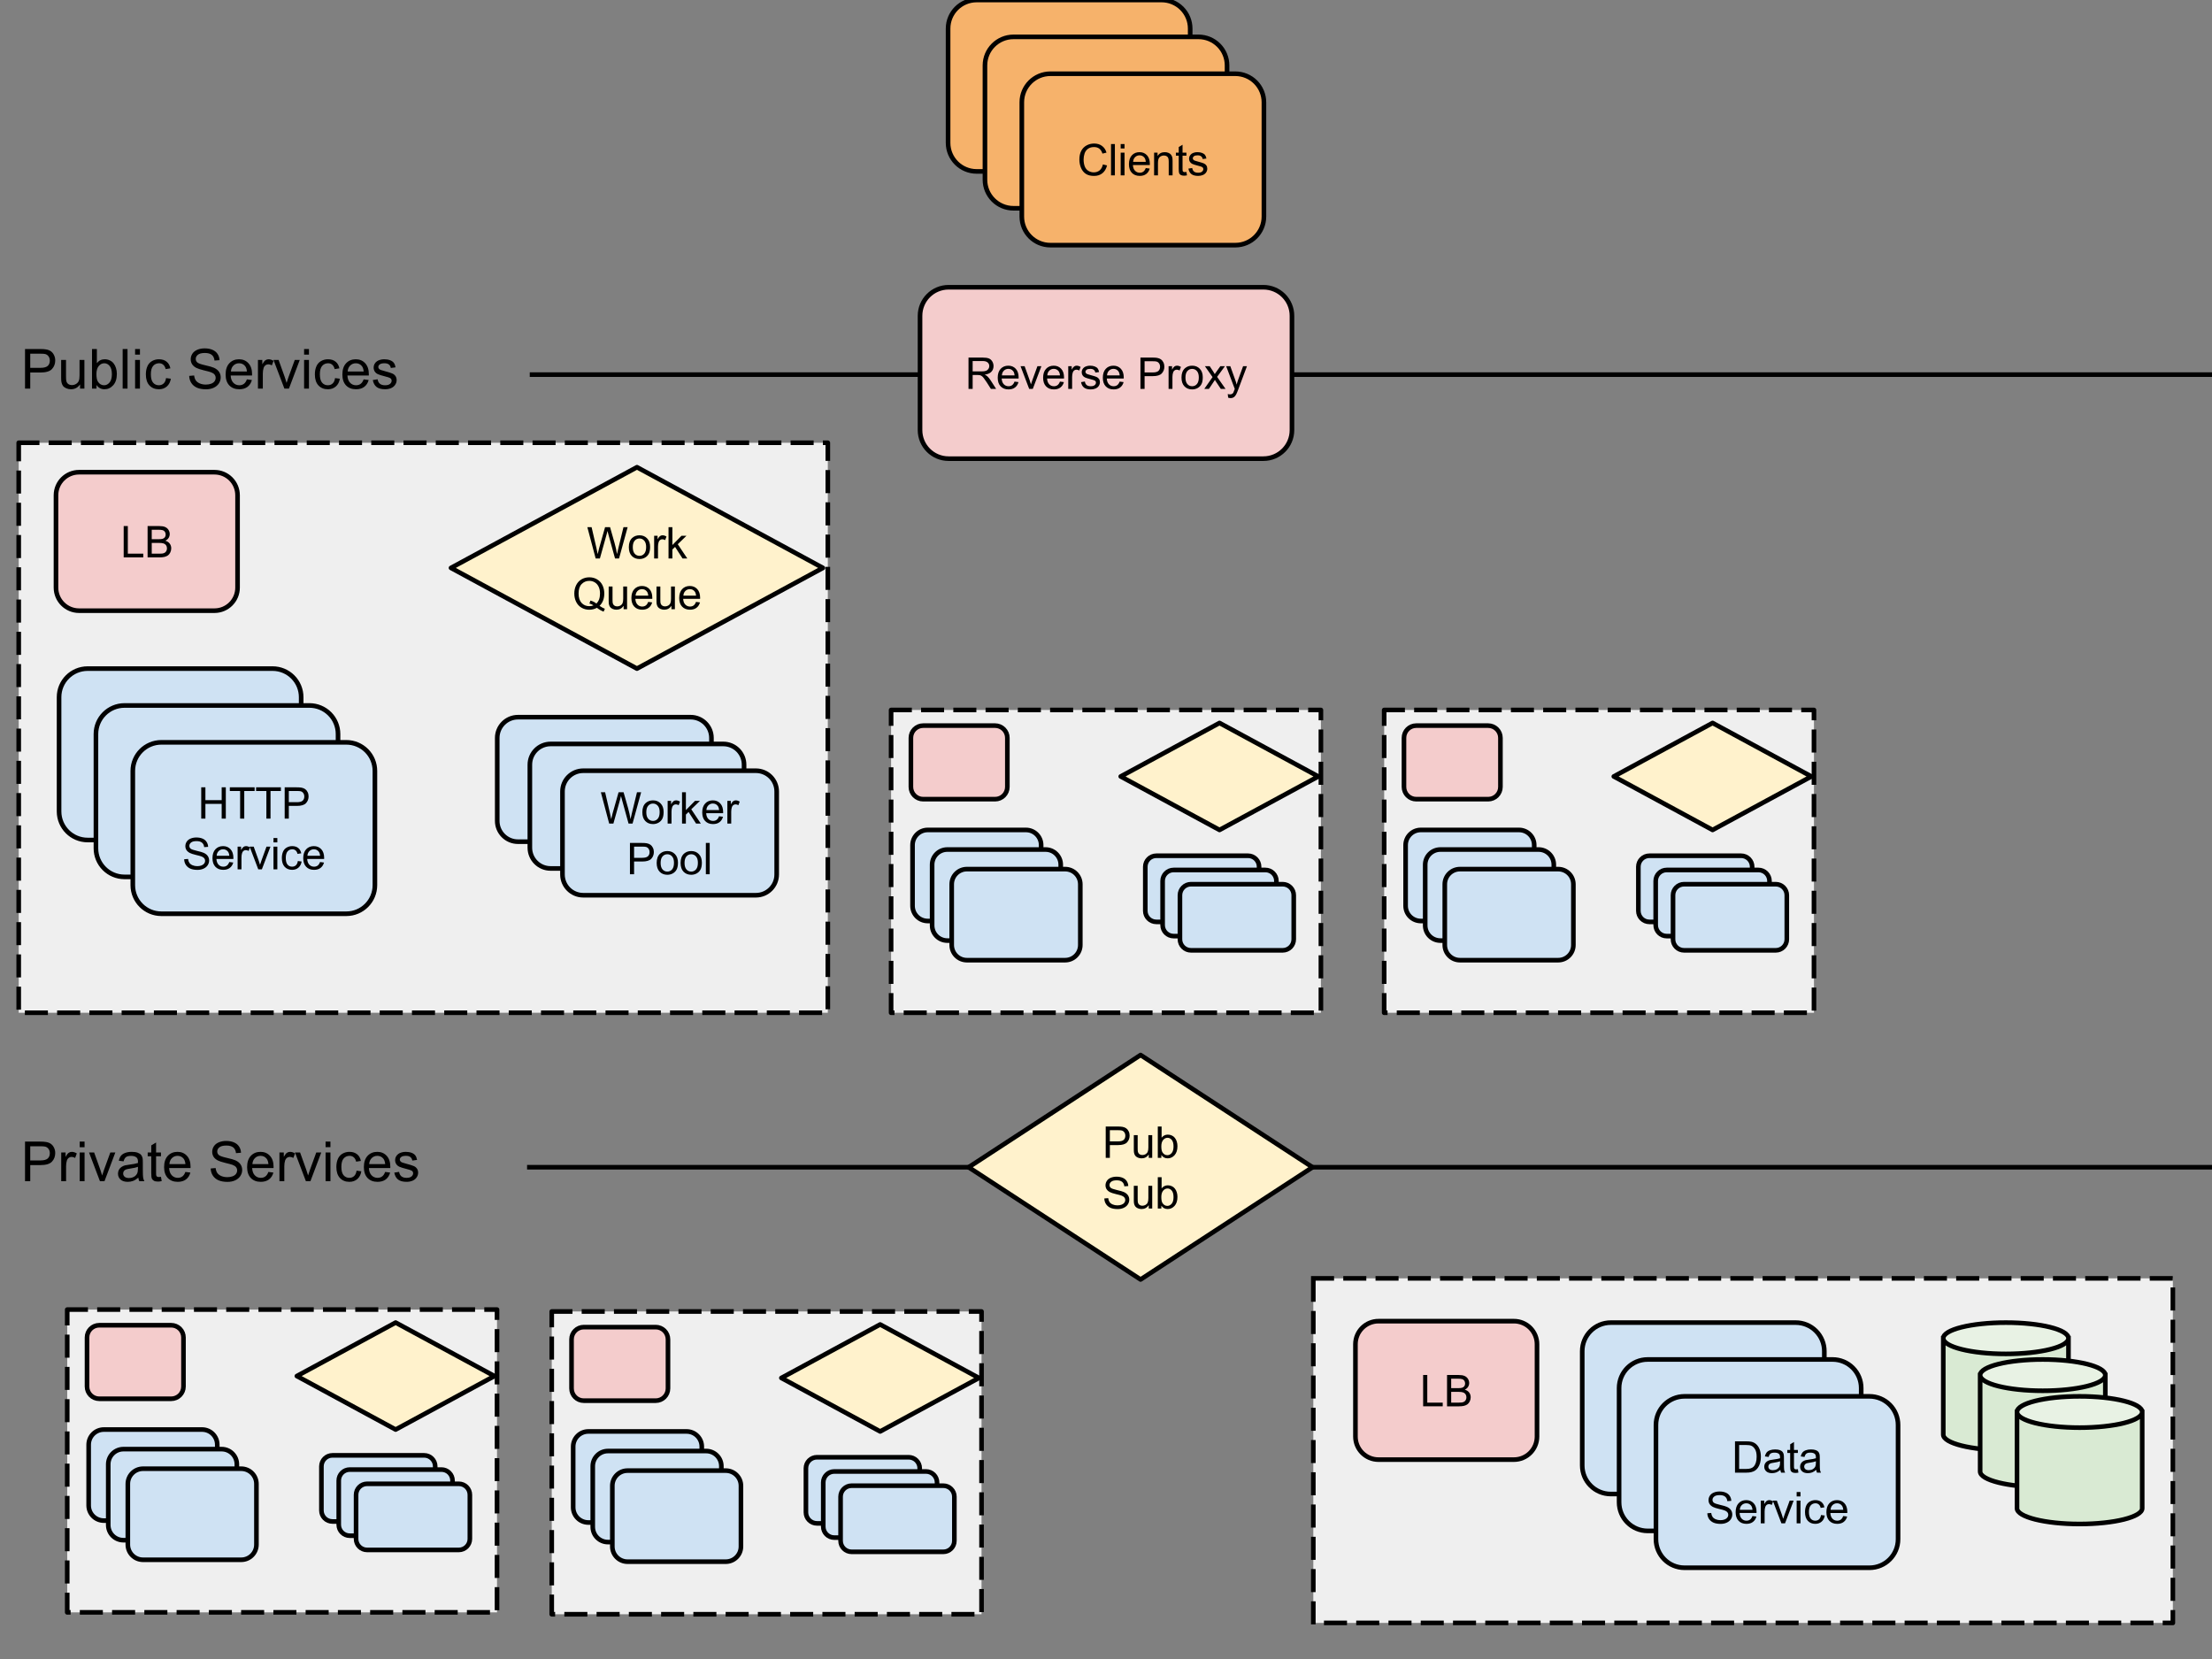 <?xml version="1.0" standalone="yes"?>

<svg version="1.1" viewBox="0.0 0.0 960.0 720.0" fill="none" stroke="none" stroke-linecap="square" stroke-miterlimit="10" xmlns="http://www.w3.org/2000/svg" xmlns:xlink="http://www.w3.org/1999/xlink"><rect x="0.0" y="0.0" width="960.0" height="720.0" fill="#808080" stroke="none"/><clipPath id="p.0"><path d="m0 0l960.0 0l0 720.0l-960.0 0l0 -720.0z" clip-rule="nonzero"></path></clipPath><g clip-path="url(#p.0)"><path fill="#000000" fill-opacity="0.0" d="m0 0l960.0 0l0 720.0l-960.0 0z" fill-rule="nonzero"></path><path fill="#000000" fill-opacity="0.0" d="m960.394 162.58l-729.48 0" fill-rule="nonzero"></path><path stroke="#000000" stroke-width="2.0" stroke-linejoin="round" stroke-linecap="butt" d="m960.394 162.58l-729.48 0" fill-rule="nonzero"></path><path fill="#000000" fill-opacity="0.0" d="m960.394 506.58l-730.646 0" fill-rule="nonzero"></path><path stroke="#000000" stroke-width="2.0" stroke-linejoin="round" stroke-linecap="butt" d="m960.394 506.58l-730.646 0" fill-rule="nonzero"></path><path fill="#fff2cc" d="m420.378 506.58l74.63 -48.709l74.63 48.709l-74.63 48.709z" fill-rule="nonzero"></path><path stroke="#000000" stroke-width="2.0" stroke-linejoin="round" stroke-linecap="butt" d="m420.378 506.58l74.63 -48.709l74.63 48.709l-74.63 48.709z" fill-rule="nonzero"></path><path fill="#000000" d="m479.879 502.5l0 -13.594l5.125 0q1.359 0 2.078 0.125q1.0 0.172 1.672 0.641q0.672 0.469 1.078 1.312q0.422 0.844 0.422 1.844q0 1.734 -1.109 2.938q-1.094 1.203 -3.984 1.203l-3.484 0l0 5.531l-1.797 0zm1.797 -7.141l3.516 0q1.75 0 2.469 -0.641q0.734 -0.656 0.734 -1.828q0 -0.859 -0.438 -1.469q-0.422 -0.609 -1.125 -0.797q-0.453 -0.125 -1.672 -0.125l-3.484 0l0 4.859zm16.881 7.141l0 -1.453q-1.141 1.672 -3.125 1.672q-0.859 0 -1.625 -0.328q-0.75 -0.344 -1.125 -0.844q-0.359 -0.5 -0.516 -1.234q-0.094 -0.5 -0.094 -1.562l0 -6.109l1.672 0l0 5.469q0 1.312 0.094 1.766q0.156 0.656 0.672 1.031q0.516 0.375 1.266 0.375q0.75 0 1.406 -0.375q0.656 -0.391 0.922 -1.047q0.281 -0.672 0.281 -1.938l0 -5.281l1.672 0l0 9.859l-1.5 0zm5.469 0l-1.547 0l0 -13.594l1.656 0l0 4.844q1.062 -1.328 2.703 -1.328q0.906 0 1.719 0.375q0.812 0.359 1.328 1.031q0.531 0.656 0.828 1.594q0.297 0.938 0.297 2.0q0 2.531 -1.25 3.922q-1.25 1.375 -3.0 1.375q-1.75 0 -2.734 -1.453l0 1.234zm-0.016 -5.0q0 1.766 0.469 2.562q0.797 1.281 2.141 1.281q1.094 0 1.891 -0.938q0.797 -0.953 0.797 -2.844q0 -1.922 -0.766 -2.844q-0.766 -0.922 -1.844 -0.922q-1.094 0 -1.891 0.953q-0.797 0.953 -0.797 2.75z" fill-rule="nonzero"></path><path fill="#000000" d="m479.27 520.125l1.688 -0.141q0.125 1.016 0.562 1.672q0.438 0.656 1.359 1.062q0.938 0.406 2.094 0.406q1.031 0 1.812 -0.312q0.797 -0.312 1.188 -0.844q0.391 -0.531 0.391 -1.156q0 -0.641 -0.375 -1.109q-0.375 -0.484 -1.234 -0.812q-0.547 -0.219 -2.422 -0.656q-1.875 -0.453 -2.625 -0.859q-0.969 -0.516 -1.453 -1.266q-0.469 -0.75 -0.469 -1.688q0 -1.031 0.578 -1.922q0.594 -0.906 1.703 -1.359q1.125 -0.469 2.5 -0.469q1.516 0 2.672 0.484q1.156 0.484 1.766 1.438q0.625 0.938 0.672 2.141l-1.719 0.125q-0.141 -1.281 -0.953 -1.938q-0.797 -0.672 -2.359 -0.672q-1.625 0 -2.375 0.609q-0.75 0.594 -0.75 1.438q0 0.734 0.531 1.203q0.516 0.469 2.703 0.969q2.203 0.5 3.016 0.875q1.188 0.547 1.75 1.391q0.578 0.828 0.578 1.922q0 1.094 -0.625 2.062q-0.625 0.953 -1.797 1.484q-1.156 0.531 -2.609 0.531q-1.844 0 -3.094 -0.531q-1.25 -0.547 -1.969 -1.625q-0.703 -1.078 -0.734 -2.453zm19.287 4.375l0 -1.453q-1.141 1.672 -3.125 1.672q-0.859 0 -1.625 -0.328q-0.75 -0.344 -1.125 -0.844q-0.359 -0.5 -0.516 -1.234q-0.094 -0.5 -0.094 -1.562l0 -6.109l1.672 0l0 5.469q0 1.312 0.094 1.766q0.156 0.656 0.672 1.031q0.516 0.375 1.266 0.375q0.75 0 1.406 -0.375q0.656 -0.391 0.922 -1.047q0.281 -0.672 0.281 -1.938l0 -5.281l1.672 0l0 9.859l-1.5 0zm5.469 0l-1.547 0l0 -13.594l1.656 0l0 4.844q1.062 -1.328 2.703 -1.328q0.906 0 1.719 0.375q0.812 0.359 1.328 1.031q0.531 0.656 0.828 1.594q0.297 0.938 0.297 2.0q0 2.531 -1.25 3.922q-1.25 1.375 -3.0 1.375q-1.75 0 -2.734 -1.453l0 1.234zm-0.016 -5.0q0 1.766 0.469 2.562q0.797 1.281 2.141 1.281q1.094 0 1.891 -0.938q0.797 -0.953 0.797 -2.844q0 -1.922 -0.766 -2.844q-0.766 -0.922 -1.844 -0.922q-1.094 0 -1.891 0.953q-0.797 0.953 -0.797 2.75z" fill-rule="nonzero"></path><path fill="#f6b26b" d="m411.465 12.399l0 0c0 -6.848 5.551 -12.399 12.399 -12.399l80.272 0c3.288 0 6.442 1.306 8.768 3.632c2.325 2.325 3.632 5.479 3.632 8.768l0 49.595c0 6.848 -5.551 12.399 -12.399 12.399l-80.272 0l0 0c-6.848 0 -12.399 -5.551 -12.399 -12.399z" fill-rule="nonzero"></path><path stroke="#000000" stroke-width="2.0" stroke-linejoin="round" stroke-linecap="butt" d="m411.465 12.399l0 0c0 -6.848 5.551 -12.399 12.399 -12.399l80.272 0c3.288 0 6.442 1.306 8.768 3.632c2.325 2.325 3.632 5.479 3.632 8.768l0 49.595c0 6.848 -5.551 12.399 -12.399 12.399l-80.272 0l0 0c-6.848 0 -12.399 -5.551 -12.399 -12.399z" fill-rule="nonzero"></path><path fill="#000000" d="m437.787 44.117l-3.609 -13.594l1.844 0l2.062 8.906q0.344 1.406 0.578 2.781q0.516 -2.172 0.609 -2.516l2.594 -9.172l2.172 0l1.953 6.875q0.734 2.562 1.047 4.812q0.266 -1.281 0.688 -2.953l2.125 -8.734l1.812 0l-3.734 13.594l-1.734 0l-2.859 -10.359q-0.359 -1.297 -0.422 -1.594q-0.219 0.938 -0.406 1.594l-2.891 10.359l-1.828 0zm14.39 -4.922q0 -2.734 1.531 -4.062q1.266 -1.094 3.094 -1.094q2.031 0 3.312 1.344q1.297 1.328 1.297 3.672q0 1.906 -0.578 3.0q-0.562 1.078 -1.656 1.688q-1.078 0.594 -2.375 0.594q-2.062 0 -3.344 -1.328q-1.281 -1.328 -1.281 -3.812zm1.719 0q0 1.891 0.828 2.828q0.828 0.938 2.078 0.938q1.25 0 2.062 -0.938q0.828 -0.953 0.828 -2.891q0 -1.828 -0.828 -2.766q-0.828 -0.938 -2.062 -0.938q-1.25 0 -2.078 0.938q-0.828 0.938 -0.828 2.828zm9.266 4.922l0 -9.859l1.5 0l0 1.5q0.578 -1.047 1.062 -1.375q0.484 -0.344 1.078 -0.344q0.844 0 1.719 0.547l-0.578 1.547q-0.609 -0.359 -1.234 -0.359q-0.547 0 -0.984 0.328q-0.422 0.328 -0.609 0.906q-0.281 0.891 -0.281 1.953l0 5.156l-1.672 0zm6.244 0l0 -13.594l1.672 0l0 7.75l3.953 -4.016l2.156 0l-3.766 3.656l4.141 6.203l-2.062 0l-3.25 -5.031l-1.172 1.125l0 3.906l-1.672 0zm16.062 -3.172l1.719 0.219q-0.406 1.5 -1.516 2.344q-1.094 0.828 -2.812 0.828q-2.156 0 -3.422 -1.328q-1.266 -1.328 -1.266 -3.734q0 -2.484 1.266 -3.859q1.281 -1.375 3.328 -1.375q1.984 0 3.234 1.344q1.25 1.344 1.25 3.797q0 0.141 -0.016 0.438l-7.344 0q0.094 1.625 0.922 2.484q0.828 0.859 2.062 0.859q0.906 0 1.547 -0.469q0.656 -0.484 1.047 -1.547zm-5.484 -2.703l5.5 0q-0.109 -1.234 -0.625 -1.859q-0.797 -0.969 -2.078 -0.969q-1.141 0 -1.938 0.781q-0.781 0.766 -0.859 2.047zm9.094 5.875l0 -9.859l1.5 0l0 1.5q0.578 -1.047 1.062 -1.375q0.484 -0.344 1.078 -0.344q0.844 0 1.719 0.547l-0.578 1.547q-0.609 -0.359 -1.234 -0.359q-0.547 0 -0.984 0.328q-0.422 0.328 -0.609 0.906q-0.281 0.891 -0.281 1.953l0 5.156l-1.672 0z" fill-rule="nonzero"></path><path fill="#f6b26b" d="m427.465 28.399l0 0c0 -6.848 5.551 -12.399 12.399 -12.399l80.272 0c3.288 0 6.442 1.306 8.768 3.632c2.325 2.325 3.632 5.479 3.632 8.768l0 49.595c0 6.848 -5.551 12.399 -12.399 12.399l-80.272 0l0 0c-6.848 0 -12.399 -5.551 -12.399 -12.399z" fill-rule="nonzero"></path><path stroke="#000000" stroke-width="2.0" stroke-linejoin="round" stroke-linecap="butt" d="m427.465 28.399l0 0c0 -6.848 5.551 -12.399 12.399 -12.399l80.272 0c3.288 0 6.442 1.306 8.768 3.632c2.325 2.325 3.632 5.479 3.632 8.768l0 49.595c0 6.848 -5.551 12.399 -12.399 12.399l-80.272 0l0 0c-6.848 0 -12.399 -5.551 -12.399 -12.399z" fill-rule="nonzero"></path><path fill="#000000" d="m453.787 60.117l-3.609 -13.594l1.844 0l2.062 8.906q0.344 1.406 0.578 2.781q0.516 -2.172 0.609 -2.516l2.594 -9.172l2.172 0l1.953 6.875q0.734 2.562 1.047 4.812q0.266 -1.281 0.688 -2.953l2.125 -8.734l1.812 0l-3.734 13.594l-1.734 0l-2.859 -10.359q-0.359 -1.297 -0.422 -1.594q-0.219 0.938 -0.406 1.594l-2.891 10.359l-1.828 0zm14.39 -4.922q0 -2.734 1.531 -4.062q1.266 -1.094 3.094 -1.094q2.031 0 3.312 1.344q1.297 1.328 1.297 3.672q0 1.906 -0.578 3.0q-0.562 1.078 -1.656 1.688q-1.078 0.594 -2.375 0.594q-2.062 0 -3.344 -1.328q-1.281 -1.328 -1.281 -3.812zm1.719 0q0 1.891 0.828 2.828q0.828 0.938 2.078 0.938q1.25 0 2.062 -0.938q0.828 -0.953 0.828 -2.891q0 -1.828 -0.828 -2.766q-0.828 -0.938 -2.062 -0.938q-1.25 0 -2.078 0.938q-0.828 0.938 -0.828 2.828zm9.266 4.922l0 -9.859l1.5 0l0 1.5q0.578 -1.047 1.062 -1.375q0.484 -0.344 1.078 -0.344q0.844 0 1.719 0.547l-0.578 1.547q-0.609 -0.359 -1.234 -0.359q-0.547 0 -0.984 0.328q-0.422 0.328 -0.609 0.906q-0.281 0.891 -0.281 1.953l0 5.156l-1.672 0zm6.244 0l0 -13.594l1.672 0l0 7.75l3.953 -4.016l2.156 0l-3.766 3.656l4.141 6.203l-2.062 0l-3.25 -5.031l-1.172 1.125l0 3.906l-1.672 0zm16.062 -3.172l1.719 0.219q-0.406 1.5 -1.516 2.344q-1.094 0.828 -2.812 0.828q-2.156 0 -3.422 -1.328q-1.266 -1.328 -1.266 -3.734q0 -2.484 1.266 -3.859q1.281 -1.375 3.328 -1.375q1.984 0 3.234 1.344q1.25 1.344 1.25 3.797q0 0.141 -0.016 0.438l-7.344 0q0.094 1.625 0.922 2.484q0.828 0.859 2.062 0.859q0.906 0 1.547 -0.469q0.656 -0.484 1.047 -1.547zm-5.484 -2.703l5.5 0q-0.109 -1.234 -0.625 -1.859q-0.797 -0.969 -2.078 -0.969q-1.141 0 -1.938 0.781q-0.781 0.766 -0.859 2.047zm9.094 5.875l0 -9.859l1.5 0l0 1.5q0.578 -1.047 1.062 -1.375q0.484 -0.344 1.078 -0.344q0.844 0 1.719 0.547l-0.578 1.547q-0.609 -0.359 -1.234 -0.359q-0.547 0 -0.984 0.328q-0.422 0.328 -0.609 0.906q-0.281 0.891 -0.281 1.953l0 5.156l-1.672 0z" fill-rule="nonzero"></path><path fill="#f6b26b" d="m443.465 44.399l0 0c0 -6.848 5.551 -12.399 12.399 -12.399l80.272 0c3.288 0 6.442 1.306 8.768 3.632c2.325 2.325 3.632 5.479 3.632 8.768l0 49.595c0 6.848 -5.551 12.399 -12.399 12.399l-80.272 0l0 0c-6.848 0 -12.399 -5.551 -12.399 -12.399z" fill-rule="nonzero"></path><path stroke="#000000" stroke-width="2.0" stroke-linejoin="round" stroke-linecap="butt" d="m443.465 44.399l0 0c0 -6.848 5.551 -12.399 12.399 -12.399l80.272 0c3.288 0 6.442 1.306 8.768 3.632c2.325 2.325 3.632 5.479 3.632 8.768l0 49.595c0 6.848 -5.551 12.399 -12.399 12.399l-80.272 0l0 0c-6.848 0 -12.399 -5.551 -12.399 -12.399z" fill-rule="nonzero"></path><path fill="#000000" d="m478.659 71.351l1.797 0.453q-0.562 2.219 -2.031 3.391q-1.469 1.156 -3.594 1.156q-2.203 0 -3.578 -0.891q-1.375 -0.906 -2.094 -2.594q-0.719 -1.703 -0.719 -3.656q0 -2.125 0.797 -3.703q0.812 -1.578 2.312 -2.391q1.5 -0.828 3.297 -0.828q2.047 0 3.438 1.047q1.391 1.031 1.938 2.906l-1.766 0.422q-0.469 -1.484 -1.375 -2.156q-0.906 -0.688 -2.266 -0.688q-1.562 0 -2.625 0.75q-1.047 0.75 -1.484 2.031q-0.422 1.266 -0.422 2.609q0 1.734 0.5 3.031q0.516 1.281 1.578 1.922q1.078 0.641 2.312 0.641q1.516 0 2.562 -0.859q1.047 -0.875 1.422 -2.594zm3.52 4.766l0 -13.594l1.672 0l0 13.594l-1.672 0zm4.192 -11.688l0 -1.906l1.672 0l0 1.906l-1.672 0zm0 11.688l0 -9.859l1.672 0l0 9.859l-1.672 0zm10.879 -3.172l1.719 0.219q-0.406 1.5 -1.516 2.344q-1.094 0.828 -2.812 0.828q-2.156 0 -3.422 -1.328q-1.266 -1.328 -1.266 -3.734q0 -2.484 1.266 -3.859q1.281 -1.375 3.328 -1.375q1.984 0 3.234 1.344q1.25 1.344 1.25 3.797q0 0.141 -0.016 0.438l-7.344 0q0.094 1.625 0.922 2.484q0.828 0.859 2.062 0.859q0.906 0 1.547 -0.469q0.656 -0.484 1.047 -1.547zm-5.484 -2.703l5.5 0q-0.109 -1.234 -0.625 -1.859q-0.797 -0.969 -2.078 -0.969q-1.141 0 -1.938 0.781q-0.781 0.766 -0.859 2.047zm9.11 5.875l0 -9.859l1.5 0l0 1.406q1.094 -1.625 3.141 -1.625q0.891 0 1.641 0.328q0.75 0.312 1.109 0.844q0.375 0.516 0.531 1.219q0.094 0.469 0.094 1.625l0 6.062l-1.672 0l0 -6.0q0 -1.016 -0.203 -1.516q-0.188 -0.516 -0.688 -0.812q-0.5 -0.297 -1.172 -0.297q-1.062 0 -1.844 0.672q-0.766 0.672 -0.766 2.578l0 5.375l-1.672 0zm14.032 -1.5l0.234 1.484q-0.703 0.141 -1.266 0.141q-0.906 0 -1.406 -0.281q-0.5 -0.297 -0.703 -0.75q-0.203 -0.469 -0.203 -1.984l0 -5.656l-1.234 0l0 -1.312l1.234 0l0 -2.438l1.656 -1.0l0 3.438l1.688 0l0 1.312l-1.688 0l0 5.75q0 0.719 0.078 0.922q0.094 0.203 0.297 0.328q0.203 0.125 0.578 0.125q0.266 0 0.734 -0.078zm0.855 -1.438l1.656 -0.266q0.141 1.0 0.766 1.531q0.641 0.516 1.781 0.516q1.156 0 1.703 -0.469q0.562 -0.469 0.562 -1.094q0 -0.562 -0.484 -0.891q-0.344 -0.219 -1.703 -0.562q-1.844 -0.469 -2.562 -0.797q-0.703 -0.344 -1.078 -0.938q-0.359 -0.609 -0.359 -1.328q0 -0.656 0.297 -1.219q0.312 -0.562 0.828 -0.938q0.391 -0.281 1.062 -0.484q0.672 -0.203 1.438 -0.203q1.172 0 2.047 0.344q0.875 0.328 1.281 0.906q0.422 0.562 0.578 1.516l-1.625 0.219q-0.109 -0.75 -0.656 -1.172q-0.531 -0.438 -1.5 -0.438q-1.156 0 -1.641 0.391q-0.484 0.375 -0.484 0.875q0 0.328 0.203 0.594q0.203 0.266 0.641 0.438q0.25 0.094 1.469 0.438q1.766 0.469 2.469 0.766q0.703 0.297 1.094 0.875q0.406 0.578 0.406 1.438q0 0.828 -0.484 1.578q-0.484 0.734 -1.406 1.141q-0.922 0.391 -2.078 0.391q-1.922 0 -2.938 -0.797q-1.0 -0.797 -1.281 -2.359z" fill-rule="nonzero"></path><path fill="#efefef" d="m8.123 192.161l351.15 0l0 247.37l-351.15 0z" fill-rule="nonzero"></path><path stroke="#000000" stroke-width="2.0" stroke-linejoin="round" stroke-linecap="butt" stroke-dasharray="8.0,6.0" d="m8.123 192.161l351.15 0l0 247.37l-351.15 0z" fill-rule="nonzero"></path><path fill="#fff2cc" d="m195.73 246.471l80.709 -43.701l80.709 43.701l-80.709 43.701z" fill-rule="nonzero"></path><path stroke="#000000" stroke-width="2.0" stroke-linejoin="round" stroke-linecap="butt" d="m195.73 246.471l80.709 -43.701l80.709 43.701l-80.709 43.701z" fill-rule="nonzero"></path><path fill="#000000" d="m258.519 242.391l-3.609 -13.594l1.844 0l2.062 8.906q0.344 1.406 0.578 2.781q0.516 -2.172 0.609 -2.516l2.594 -9.172l2.172 0l1.953 6.875q0.734 2.562 1.047 4.812q0.266 -1.281 0.688 -2.953l2.125 -8.734l1.812 0l-3.734 13.594l-1.734 0l-2.859 -10.359q-0.359 -1.297 -0.422 -1.594q-0.219 0.938 -0.406 1.594l-2.891 10.359l-1.828 0zm14.39 -4.922q0 -2.734 1.531 -4.062q1.266 -1.094 3.094 -1.094q2.031 0 3.312 1.344q1.297 1.328 1.297 3.672q0 1.906 -0.578 3.0q-0.562 1.078 -1.656 1.688q-1.078 0.594 -2.375 0.594q-2.062 0 -3.344 -1.328q-1.281 -1.328 -1.281 -3.812zm1.719 0q0 1.891 0.828 2.828q0.828 0.938 2.078 0.938q1.25 0 2.062 -0.938q0.828 -0.953 0.828 -2.891q0 -1.828 -0.828 -2.766q-0.828 -0.938 -2.062 -0.938q-1.25 0 -2.078 0.938q-0.828 0.938 -0.828 2.828zm9.266 4.922l0 -9.859l1.5 0l0 1.5q0.578 -1.047 1.062 -1.375q0.484 -0.344 1.078 -0.344q0.844 0 1.719 0.547l-0.578 1.547q-0.609 -0.359 -1.234 -0.359q-0.547 0 -0.984 0.328q-0.422 0.328 -0.609 0.906q-0.281 0.891 -0.281 1.953l0 5.156l-1.672 0zm6.244 0l0 -13.594l1.672 0l0 7.75l3.953 -4.016l2.156 0l-3.766 3.656l4.141 6.203l-2.062 0l-3.25 -5.031l-1.172 1.125l0 3.906l-1.672 0z" fill-rule="nonzero"></path><path fill="#000000" d="m260.197 262.938q1.266 0.859 2.312 1.266l-0.531 1.25q-1.453 -0.531 -2.922 -1.672q-1.5 0.844 -3.328 0.844q-1.844 0 -3.359 -0.891q-1.5 -0.891 -2.312 -2.5q-0.812 -1.625 -0.812 -3.641q0 -2.016 0.812 -3.656q0.828 -1.656 2.328 -2.516q1.516 -0.875 3.375 -0.875q1.891 0 3.391 0.906q1.516 0.891 2.312 2.5q0.797 1.609 0.797 3.625q0 1.688 -0.516 3.031q-0.516 1.328 -1.547 2.328zm-3.953 -2.297q1.562 0.422 2.562 1.297q1.594 -1.453 1.594 -4.359q0 -1.656 -0.562 -2.875q-0.562 -1.234 -1.641 -1.922q-1.078 -0.688 -2.422 -0.688q-2.016 0 -3.344 1.391q-1.328 1.375 -1.328 4.109q0 2.656 1.312 4.078q1.312 1.406 3.359 1.406q0.953 0 1.813 -0.359q-0.844 -0.547 -1.781 -0.781l0.438 -1.297zm14.402 3.75l0 -1.453q-1.141 1.672 -3.125 1.672q-0.859 0 -1.625 -0.328q-0.75 -0.344 -1.125 -0.844q-0.359 -0.5 -0.516 -1.234q-0.094 -0.5 -0.094 -1.562l0 -6.109l1.672 0l0 5.469q0 1.312 0.094 1.766q0.156 0.656 0.672 1.031q0.516 0.375 1.266 0.375q0.75 0 1.406 -0.375q0.656 -0.391 0.922 -1.047q0.281 -0.672 0.281 -1.938l0 -5.281l1.672 0l0 9.859l-1.5 0zm10.673 -3.172l1.719 0.219q-0.406 1.5 -1.516 2.344q-1.094 0.828 -2.812 0.828q-2.156 0 -3.422 -1.328q-1.266 -1.328 -1.266 -3.734q0 -2.484 1.266 -3.859q1.281 -1.375 3.328 -1.375q1.984 0 3.234 1.344q1.25 1.344 1.25 3.797q0 0.141 -0.016 0.438l-7.344 0q0.094 1.625 0.922 2.484q0.828 0.859 2.062 0.859q0.906 0 1.547 -0.469q0.656 -0.484 1.047 -1.547zm-5.484 -2.703l5.5 0q-0.109 -1.234 -0.625 -1.859q-0.797 -0.969 -2.078 -0.969q-1.141 0 -1.938 0.781q-0.781 0.766 -0.859 2.047zm15.563 5.875l0 -1.453q-1.141 1.672 -3.125 1.672q-0.859 0 -1.625 -0.328q-0.75 -0.344 -1.125 -0.844q-0.359 -0.5 -0.516 -1.234q-0.094 -0.5 -0.094 -1.562l0 -6.109l1.672 0l0 5.469q0 1.312 0.094 1.766q0.156 0.656 0.672 1.031q0.516 0.375 1.266 0.375q0.75 0 1.406 -0.375q0.656 -0.391 0.922 -1.047q0.281 -0.672 0.281 -1.938l0 -5.281l1.672 0l0 9.859l-1.5 0zm10.673 -3.172l1.719 0.219q-0.406 1.5 -1.516 2.344q-1.094 0.828 -2.812 0.828q-2.156 0 -3.422 -1.328q-1.266 -1.328 -1.266 -3.734q0 -2.484 1.266 -3.859q1.281 -1.375 3.328 -1.375q1.984 0 3.234 1.344q1.25 1.344 1.25 3.797q0 0.141 -0.016 0.438l-7.344 0q0.094 1.625 0.922 2.484q0.828 0.859 2.062 0.859q0.906 0 1.547 -0.469q0.656 -0.484 1.047 -1.547zm-5.484 -2.703l5.5 0q-0.109 -1.234 -0.625 -1.859q-0.797 -0.969 -2.078 -0.969q-1.141 0 -1.938 0.781q-0.781 0.766 -0.859 2.047z" fill-rule="nonzero"></path><path fill="#cfe2f3" d="m215.798 320.257l0 0c0 -4.974 4.032 -9.006 9.006 -9.006l74.956 0c2.388 0 4.679 0.949 6.368 2.638c1.689 1.689 2.638 3.979 2.638 6.368l0 36.021c0 4.974 -4.032 9.006 -9.006 9.006l-74.956 0c-4.974 0 -9.006 -4.032 -9.006 -9.006z" fill-rule="nonzero"></path><path stroke="#000000" stroke-width="2.0" stroke-linejoin="round" stroke-linecap="butt" d="m215.798 320.257l0 0c0 -4.974 4.032 -9.006 9.006 -9.006l74.956 0c2.388 0 4.679 0.949 6.368 2.638c1.689 1.689 2.638 3.979 2.638 6.368l0 36.021c0 4.974 -4.032 9.006 -9.006 9.006l-74.956 0c-4.974 0 -9.006 -4.032 -9.006 -9.006z" fill-rule="nonzero"></path><path fill="#000000" d="m236.069 345.187l-3.609 -13.594l1.844 0l2.062 8.906q0.344 1.406 0.578 2.781q0.516 -2.172 0.609 -2.516l2.594 -9.172l2.172 0l1.953 6.875q0.734 2.562 1.047 4.812q0.266 -1.281 0.688 -2.953l2.125 -8.734l1.812 0l-3.734 13.594l-1.734 0l-2.859 -10.359q-0.359 -1.297 -0.422 -1.594q-0.219 0.938 -0.406 1.594l-2.891 10.359l-1.828 0zm14.39 -4.922q0 -2.734 1.531 -4.062q1.266 -1.094 3.094 -1.094q2.031 0 3.312 1.344q1.297 1.328 1.297 3.672q0 1.906 -0.578 3.0q-0.562 1.078 -1.656 1.688q-1.078 0.594 -2.375 0.594q-2.062 0 -3.344 -1.328q-1.281 -1.328 -1.281 -3.812zm1.719 0q0 1.891 0.828 2.828q0.828 0.938 2.078 0.938q1.25 0 2.062 -0.938q0.828 -0.953 0.828 -2.891q0 -1.828 -0.828 -2.766q-0.828 -0.938 -2.062 -0.938q-1.25 0 -2.078 0.938q-0.828 0.938 -0.828 2.828zm9.266 4.922l0 -9.859l1.5 0l0 1.5q0.578 -1.047 1.062 -1.375q0.484 -0.344 1.078 -0.344q0.844 0 1.719 0.547l-0.578 1.547q-0.609 -0.359 -1.234 -0.359q-0.547 0 -0.984 0.328q-0.422 0.328 -0.609 0.906q-0.281 0.891 -0.281 1.953l0 5.156l-1.672 0zm6.244 0l0 -13.594l1.672 0l0 7.75l3.953 -4.016l2.156 0l-3.766 3.656l4.141 6.203l-2.062 0l-3.25 -5.031l-1.172 1.125l0 3.906l-1.672 0zm16.062 -3.172l1.719 0.219q-0.406 1.5 -1.516 2.344q-1.094 0.828 -2.812 0.828q-2.156 0 -3.422 -1.328q-1.266 -1.328 -1.266 -3.734q0 -2.484 1.266 -3.859q1.281 -1.375 3.328 -1.375q1.984 0 3.234 1.344q1.25 1.344 1.25 3.797q0 0.141 -0.016 0.438l-7.344 0q0.094 1.625 0.922 2.484q0.828 0.859 2.062 0.859q0.906 0 1.547 -0.469q0.656 -0.484 1.047 -1.547zm-5.484 -2.703l5.5 0q-0.109 -1.234 -0.625 -1.859q-0.797 -0.969 -2.078 -0.969q-1.141 0 -1.938 0.781q-0.781 0.766 -0.859 2.047zm9.094 5.875l0 -9.859l1.5 0l0 1.5q0.578 -1.047 1.062 -1.375q0.484 -0.344 1.078 -0.344q0.844 0 1.719 0.547l-0.578 1.547q-0.609 -0.359 -1.234 -0.359q-0.547 0 -0.984 0.328q-0.422 0.328 -0.609 0.906q-0.281 0.891 -0.281 1.953l0 5.156l-1.672 0z" fill-rule="nonzero"></path><path fill="#cfe2f3" d="m229.955 331.878l0 0c0 -4.974 4.032 -9.006 9.006 -9.006l74.956 0c2.388 0 4.679 0.949 6.368 2.638c1.689 1.689 2.638 3.979 2.638 6.368l0 36.021c0 4.974 -4.032 9.006 -9.006 9.006l-74.956 0c-4.974 0 -9.006 -4.032 -9.006 -9.006z" fill-rule="nonzero"></path><path stroke="#000000" stroke-width="2.0" stroke-linejoin="round" stroke-linecap="butt" d="m229.955 331.878l0 0c0 -4.974 4.032 -9.006 9.006 -9.006l74.956 0c2.388 0 4.679 0.949 6.368 2.638c1.689 1.689 2.638 3.979 2.638 6.368l0 36.021c0 4.974 -4.032 9.006 -9.006 9.006l-74.956 0c-4.974 0 -9.006 -4.032 -9.006 -9.006z" fill-rule="nonzero"></path><path fill="#000000" d="m250.226 356.808l-3.609 -13.594l1.844 0l2.062 8.906q0.344 1.406 0.578 2.781q0.516 -2.172 0.609 -2.516l2.594 -9.172l2.172 0l1.953 6.875q0.734 2.562 1.047 4.812q0.266 -1.281 0.688 -2.953l2.125 -8.734l1.812 0l-3.734 13.594l-1.734 0l-2.859 -10.359q-0.359 -1.297 -0.422 -1.594q-0.219 0.938 -0.406 1.594l-2.891 10.359l-1.828 0zm14.39 -4.922q0 -2.734 1.531 -4.062q1.266 -1.094 3.094 -1.094q2.031 0 3.312 1.344q1.297 1.328 1.297 3.672q0 1.906 -0.578 3.0q-0.562 1.078 -1.656 1.688q-1.078 0.594 -2.375 0.594q-2.062 0 -3.344 -1.328q-1.281 -1.328 -1.281 -3.812zm1.719 0q0 1.891 0.828 2.828q0.828 0.938 2.078 0.938q1.25 0 2.062 -0.938q0.828 -0.953 0.828 -2.891q0 -1.828 -0.828 -2.766q-0.828 -0.938 -2.062 -0.938q-1.25 0 -2.078 0.938q-0.828 0.938 -0.828 2.828zm9.266 4.922l0 -9.859l1.5 0l0 1.5q0.578 -1.047 1.062 -1.375q0.484 -0.344 1.078 -0.344q0.844 0 1.719 0.547l-0.578 1.547q-0.609 -0.359 -1.234 -0.359q-0.547 0 -0.984 0.328q-0.422 0.328 -0.609 0.906q-0.281 0.891 -0.281 1.953l0 5.156l-1.672 0zm6.244 0l0 -13.594l1.672 0l0 7.75l3.953 -4.016l2.156 0l-3.766 3.656l4.141 6.203l-2.062 0l-3.25 -5.031l-1.172 1.125l0 3.906l-1.672 0zm16.062 -3.172l1.719 0.219q-0.406 1.5 -1.516 2.344q-1.094 0.828 -2.812 0.828q-2.156 0 -3.422 -1.328q-1.266 -1.328 -1.266 -3.734q0 -2.484 1.266 -3.859q1.281 -1.375 3.328 -1.375q1.984 0 3.234 1.344q1.25 1.344 1.25 3.797q0 0.141 -0.016 0.438l-7.344 0q0.094 1.625 0.922 2.484q0.828 0.859 2.062 0.859q0.906 0 1.547 -0.469q0.656 -0.484 1.047 -1.547zm-5.484 -2.703l5.5 0q-0.109 -1.234 -0.625 -1.859q-0.797 -0.969 -2.078 -0.969q-1.141 0 -1.938 0.781q-0.781 0.766 -0.859 2.047zm9.094 5.875l0 -9.859l1.5 0l0 1.5q0.578 -1.047 1.062 -1.375q0.484 -0.344 1.078 -0.344q0.844 0 1.719 0.547l-0.578 1.547q-0.609 -0.359 -1.234 -0.359q-0.547 0 -0.984 0.328q-0.422 0.328 -0.609 0.906q-0.281 0.891 -0.281 1.953l0 5.156l-1.672 0z" fill-rule="nonzero"></path><path fill="#cfe2f3" d="m244.112 343.498l0 0c0 -4.974 4.032 -9.006 9.006 -9.006l74.956 0c2.388 0 4.679 0.949 6.368 2.638c1.689 1.689 2.638 3.979 2.638 6.368l0 36.021c0 4.974 -4.032 9.006 -9.006 9.006l-74.956 0c-4.974 0 -9.006 -4.032 -9.006 -9.006z" fill-rule="nonzero"></path><path stroke="#000000" stroke-width="2.0" stroke-linejoin="round" stroke-linecap="butt" d="m244.112 343.498l0 0c0 -4.974 4.032 -9.006 9.006 -9.006l74.956 0c2.388 0 4.679 0.949 6.368 2.638c1.689 1.689 2.638 3.979 2.638 6.368l0 36.021c0 4.974 -4.032 9.006 -9.006 9.006l-74.956 0c-4.974 0 -9.006 -4.032 -9.006 -9.006z" fill-rule="nonzero"></path><path fill="#000000" d="m264.382 357.429l-3.609 -13.594l1.844 0l2.062 8.906q0.344 1.406 0.578 2.781q0.516 -2.172 0.609 -2.516l2.594 -9.172l2.172 0l1.953 6.875q0.734 2.562 1.047 4.812q0.266 -1.281 0.688 -2.953l2.125 -8.734l1.812 0l-3.734 13.594l-1.734 0l-2.859 -10.359q-0.359 -1.297 -0.422 -1.594q-0.219 0.938 -0.406 1.594l-2.891 10.359l-1.828 0zm14.39 -4.922q0 -2.734 1.531 -4.062q1.266 -1.094 3.094 -1.094q2.031 0 3.312 1.344q1.297 1.328 1.297 3.672q0 1.906 -0.578 3.0q-0.562 1.078 -1.656 1.688q-1.078 0.594 -2.375 0.594q-2.062 0 -3.344 -1.328q-1.281 -1.328 -1.281 -3.812zm1.719 0q0 1.891 0.828 2.828q0.828 0.938 2.078 0.938q1.25 0 2.062 -0.938q0.828 -0.953 0.828 -2.891q0 -1.828 -0.828 -2.766q-0.828 -0.938 -2.062 -0.938q-1.25 0 -2.078 0.938q-0.828 0.938 -0.828 2.828zm9.266 4.922l0 -9.859l1.5 0l0 1.5q0.578 -1.047 1.062 -1.375q0.484 -0.344 1.078 -0.344q0.844 0 1.719 0.547l-0.578 1.547q-0.609 -0.359 -1.234 -0.359q-0.547 0 -0.984 0.328q-0.422 0.328 -0.609 0.906q-0.281 0.891 -0.281 1.953l0 5.156l-1.672 0zm6.244 0l0 -13.594l1.672 0l0 7.75l3.953 -4.016l2.156 0l-3.766 3.656l4.141 6.203l-2.062 0l-3.25 -5.031l-1.172 1.125l0 3.906l-1.672 0zm16.062 -3.172l1.719 0.219q-0.406 1.5 -1.516 2.344q-1.094 0.828 -2.812 0.828q-2.156 0 -3.422 -1.328q-1.266 -1.328 -1.266 -3.734q0 -2.484 1.266 -3.859q1.281 -1.375 3.328 -1.375q1.984 0 3.234 1.344q1.25 1.344 1.25 3.797q0 0.141 -0.016 0.438l-7.344 0q0.094 1.625 0.922 2.484q0.828 0.859 2.062 0.859q0.906 0 1.547 -0.469q0.656 -0.484 1.047 -1.547zm-5.484 -2.703l5.5 0q-0.109 -1.234 -0.625 -1.859q-0.797 -0.969 -2.078 -0.969q-1.141 0 -1.938 0.781q-0.781 0.766 -0.859 2.047zm9.094 5.875l0 -9.859l1.5 0l0 1.5q0.578 -1.047 1.062 -1.375q0.484 -0.344 1.078 -0.344q0.844 0 1.719 0.547l-0.578 1.547q-0.609 -0.359 -1.234 -0.359q-0.547 0 -0.984 0.328q-0.422 0.328 -0.609 0.906q-0.281 0.891 -0.281 1.953l0 5.156l-1.672 0z" fill-rule="nonzero"></path><path fill="#000000" d="m273.394 379.429l0 -13.594l5.125 0q1.359 0 2.078 0.125q1.0 0.172 1.672 0.641q0.672 0.469 1.078 1.312q0.422 0.844 0.422 1.844q0 1.734 -1.109 2.938q-1.094 1.203 -3.984 1.203l-3.484 0l0 5.531l-1.797 0zm1.797 -7.141l3.516 0q1.75 0 2.469 -0.641q0.734 -0.656 0.734 -1.828q0 -0.859 -0.438 -1.469q-0.422 -0.609 -1.125 -0.797q-0.453 -0.125 -1.672 -0.125l-3.484 0l0 4.859zm9.803 2.219q0 -2.734 1.531 -4.062q1.266 -1.094 3.094 -1.094q2.031 0 3.312 1.344q1.297 1.328 1.297 3.672q0 1.906 -0.578 3.0q-0.562 1.078 -1.656 1.688q-1.078 0.594 -2.375 0.594q-2.062 0 -3.344 -1.328q-1.281 -1.328 -1.281 -3.812zm1.719 0q0 1.891 0.828 2.828q0.828 0.938 2.078 0.938q1.25 0 2.062 -0.938q0.828 -0.953 0.828 -2.891q0 -1.828 -0.828 -2.766q-0.828 -0.938 -2.062 -0.938q-1.25 0 -2.078 0.938q-0.828 0.938 -0.828 2.828zm8.657 0q0 -2.734 1.531 -4.062q1.266 -1.094 3.094 -1.094q2.031 0 3.312 1.344q1.297 1.328 1.297 3.672q0 1.906 -0.578 3.0q-0.562 1.078 -1.656 1.688q-1.078 0.594 -2.375 0.594q-2.062 0 -3.344 -1.328q-1.281 -1.328 -1.281 -3.812zm1.719 0q0 1.891 0.828 2.828q0.828 0.938 2.078 0.938q1.25 0 2.062 -0.938q0.828 -0.953 0.828 -2.891q0 -1.828 -0.828 -2.766q-0.828 -0.938 -2.062 -0.938q-1.25 0 -2.078 0.938q-0.828 0.938 -0.828 2.828zm9.251 4.922l0 -13.594l1.672 0l0 13.594l-1.672 0z" fill-rule="nonzero"></path><path fill="#cfe2f3" d="m25.636 302.571l0 0c0 -6.848 5.551 -12.399 12.399 -12.399l80.272 0c3.288 0 6.442 1.306 8.768 3.632c2.325 2.325 3.632 5.479 3.632 8.768l0 49.595c0 6.848 -5.551 12.399 -12.399 12.399l-80.272 0l0 0c-6.848 0 -12.399 -5.551 -12.399 -12.399z" fill-rule="nonzero"></path><path stroke="#000000" stroke-width="2.0" stroke-linejoin="round" stroke-linecap="butt" d="m25.636 302.571l0 0c0 -6.848 5.551 -12.399 12.399 -12.399l80.272 0c3.288 0 6.442 1.306 8.768 3.632c2.325 2.325 3.632 5.479 3.632 8.768l0 49.595c0 6.848 -5.551 12.399 -12.399 12.399l-80.272 0l0 0c-6.848 0 -12.399 -5.551 -12.399 -12.399z" fill-rule="nonzero"></path><path fill="#000000" d="m51.959 334.289l-3.609 -13.594l1.844 0l2.062 8.906q0.344 1.406 0.578 2.781q0.516 -2.172 0.609 -2.516l2.594 -9.172l2.172 0l1.953 6.875q0.734 2.562 1.047 4.812q0.266 -1.281 0.688 -2.953l2.125 -8.734l1.812 0l-3.734 13.594l-1.734 0l-2.859 -10.359q-0.359 -1.297 -0.422 -1.594q-0.219 0.938 -0.406 1.594l-2.891 10.359l-1.828 0zm14.39 -4.922q0 -2.734 1.531 -4.062q1.266 -1.094 3.094 -1.094q2.031 0 3.312 1.344q1.297 1.328 1.297 3.672q0 1.906 -0.578 3.0q-0.562 1.078 -1.656 1.688q-1.078 0.594 -2.375 0.594q-2.062 0 -3.344 -1.328q-1.281 -1.328 -1.281 -3.812zm1.719 0q0 1.891 0.828 2.828q0.828 0.938 2.078 0.938q1.25 0 2.062 -0.938q0.828 -0.953 0.828 -2.891q0 -1.828 -0.828 -2.766q-0.828 -0.938 -2.062 -0.938q-1.25 0 -2.078 0.938q-0.828 0.938 -0.828 2.828zm9.266 4.922l0 -9.859l1.5 0l0 1.5q0.578 -1.047 1.062 -1.375q0.484 -0.344 1.078 -0.344q0.844 0 1.719 0.547l-0.578 1.547q-0.609 -0.359 -1.234 -0.359q-0.547 0 -0.984 0.328q-0.422 0.328 -0.609 0.906q-0.281 0.891 -0.281 1.953l0 5.156l-1.672 0zm6.244 0l0 -13.594l1.672 0l0 7.75l3.953 -4.016l2.156 0l-3.766 3.656l4.141 6.203l-2.062 0l-3.25 -5.031l-1.172 1.125l0 3.906l-1.672 0zm16.062 -3.172l1.719 0.219q-0.406 1.5 -1.516 2.344q-1.094 0.828 -2.812 0.828q-2.156 0 -3.422 -1.328q-1.266 -1.328 -1.266 -3.734q0 -2.484 1.266 -3.859q1.281 -1.375 3.328 -1.375q1.984 0 3.234 1.344q1.25 1.344 1.25 3.797q0 0.141 -0.016 0.438l-7.344 0q0.094 1.625 0.922 2.484q0.828 0.859 2.062 0.859q0.906 0 1.547 -0.469q0.656 -0.484 1.047 -1.547zm-5.484 -2.703l5.5 0q-0.109 -1.234 -0.625 -1.859q-0.797 -0.969 -2.078 -0.969q-1.141 0 -1.938 0.781q-0.781 0.766 -0.859 2.047zm9.094 5.875l0 -9.859l1.5 0l0 1.5q0.578 -1.047 1.062 -1.375q0.484 -0.344 1.078 -0.344q0.844 0 1.719 0.547l-0.578 1.547q-0.609 -0.359 -1.234 -0.359q-0.547 0 -0.984 0.328q-0.422 0.328 -0.609 0.906q-0.281 0.891 -0.281 1.953l0 5.156l-1.672 0z" fill-rule="nonzero"></path><path fill="#cfe2f3" d="m41.636 318.571l0 0c0 -6.848 5.551 -12.399 12.399 -12.399l80.272 0c3.288 0 6.442 1.306 8.768 3.632c2.325 2.325 3.632 5.479 3.632 8.768l0 49.595c0 6.848 -5.551 12.399 -12.399 12.399l-80.272 0l0 0c-6.848 0 -12.399 -5.551 -12.399 -12.399z" fill-rule="nonzero"></path><path stroke="#000000" stroke-width="2.0" stroke-linejoin="round" stroke-linecap="butt" d="m41.636 318.571l0 0c0 -6.848 5.551 -12.399 12.399 -12.399l80.272 0c3.288 0 6.442 1.306 8.768 3.632c2.325 2.325 3.632 5.479 3.632 8.768l0 49.595c0 6.848 -5.551 12.399 -12.399 12.399l-80.272 0l0 0c-6.848 0 -12.399 -5.551 -12.399 -12.399z" fill-rule="nonzero"></path><path fill="#000000" d="m67.959 350.289l-3.609 -13.594l1.844 0l2.062 8.906q0.344 1.406 0.578 2.781q0.516 -2.172 0.609 -2.516l2.594 -9.172l2.172 0l1.953 6.875q0.734 2.562 1.047 4.812q0.266 -1.281 0.688 -2.953l2.125 -8.734l1.812 0l-3.734 13.594l-1.734 0l-2.859 -10.359q-0.359 -1.297 -0.422 -1.594q-0.219 0.938 -0.406 1.594l-2.891 10.359l-1.828 0zm14.39 -4.922q0 -2.734 1.531 -4.062q1.266 -1.094 3.094 -1.094q2.031 0 3.312 1.344q1.297 1.328 1.297 3.672q0 1.906 -0.578 3.0q-0.562 1.078 -1.656 1.688q-1.078 0.594 -2.375 0.594q-2.062 0 -3.344 -1.328q-1.281 -1.328 -1.281 -3.812zm1.719 0q0 1.891 0.828 2.828q0.828 0.938 2.078 0.938q1.25 0 2.062 -0.938q0.828 -0.953 0.828 -2.891q0 -1.828 -0.828 -2.766q-0.828 -0.938 -2.062 -0.938q-1.25 0 -2.078 0.938q-0.828 0.938 -0.828 2.828zm9.266 4.922l0 -9.859l1.5 0l0 1.5q0.578 -1.047 1.062 -1.375q0.484 -0.344 1.078 -0.344q0.844 0 1.719 0.547l-0.578 1.547q-0.609 -0.359 -1.234 -0.359q-0.547 0 -0.984 0.328q-0.422 0.328 -0.609 0.906q-0.281 0.891 -0.281 1.953l0 5.156l-1.672 0zm6.244 0l0 -13.594l1.672 0l0 7.75l3.953 -4.016l2.156 0l-3.766 3.656l4.141 6.203l-2.062 0l-3.25 -5.031l-1.172 1.125l0 3.906l-1.672 0zm16.062 -3.172l1.719 0.219q-0.406 1.5 -1.516 2.344q-1.094 0.828 -2.812 0.828q-2.156 0 -3.422 -1.328q-1.266 -1.328 -1.266 -3.734q0 -2.484 1.266 -3.859q1.281 -1.375 3.328 -1.375q1.984 0 3.234 1.344q1.25 1.344 1.25 3.797q0 0.141 -0.016 0.438l-7.344 0q0.094 1.625 0.922 2.484q0.828 0.859 2.062 0.859q0.906 0 1.547 -0.469q0.656 -0.484 1.047 -1.547zm-5.484 -2.703l5.5 0q-0.109 -1.234 -0.625 -1.859q-0.797 -0.969 -2.078 -0.969q-1.141 0 -1.938 0.781q-0.781 0.766 -0.859 2.047zm9.094 5.875l0 -9.859l1.5 0l0 1.5q0.578 -1.047 1.062 -1.375q0.484 -0.344 1.078 -0.344q0.844 0 1.719 0.547l-0.578 1.547q-0.609 -0.359 -1.234 -0.359q-0.547 0 -0.984 0.328q-0.422 0.328 -0.609 0.906q-0.281 0.891 -0.281 1.953l0 5.156l-1.672 0z" fill-rule="nonzero"></path><path fill="#cfe2f3" d="m57.636 334.571l0 0c0 -6.848 5.551 -12.399 12.399 -12.399l80.272 0c3.288 0 6.442 1.306 8.768 3.632c2.325 2.325 3.632 5.479 3.632 8.768l0 49.595c0 6.848 -5.551 12.399 -12.399 12.399l-80.272 0l0 0c-6.848 0 -12.399 -5.551 -12.399 -12.399z" fill-rule="nonzero"></path><path stroke="#000000" stroke-width="2.0" stroke-linejoin="round" stroke-linecap="butt" d="m57.636 334.571l0 0c0 -6.848 5.551 -12.399 12.399 -12.399l80.272 0c3.288 0 6.442 1.306 8.768 3.632c2.325 2.325 3.632 5.479 3.632 8.768l0 49.595c0 6.848 -5.551 12.399 -12.399 12.399l-80.272 0l0 0c-6.848 0 -12.399 -5.551 -12.399 -12.399z" fill-rule="nonzero"></path><path fill="#000000" d="m87.333 355.289l0 -13.594l1.812 0l0 5.578l7.062 0l0 -5.578l1.797 0l0 13.594l-1.797 0l0 -6.406l-7.062 0l0 6.406l-1.812 0zm16.879 0l0 -12.0l-4.469 0l0 -1.594l10.766 0l0 1.594l-4.5 0l0 12.0l-1.797 0zm11.396 0l0 -12.0l-4.469 0l0 -1.594l10.766 0l0 1.594l-4.5 0l0 12.0l-1.797 0zm7.943 0l0 -13.594l5.125 0q1.359 0 2.078 0.125q1.0 0.172 1.672 0.641q0.672 0.469 1.078 1.312q0.422 0.844 0.422 1.844q0 1.734 -1.109 2.938q-1.094 1.203 -3.984 1.203l-3.484 0l0 5.531l-1.797 0zm1.797 -7.141l3.516 0q1.75 0 2.469 -0.641q0.734 -0.656 0.734 -1.828q0 -0.859 -0.438 -1.469q-0.422 -0.609 -1.125 -0.797q-0.453 -0.125 -1.672 -0.125l-3.484 0l0 4.859z" fill-rule="nonzero"></path><path fill="#000000" d="m79.927 372.914l1.688 -0.141q0.125 1.016 0.562 1.672q0.438 0.656 1.359 1.062q0.938 0.406 2.094 0.406q1.031 0 1.812 -0.312q0.797 -0.312 1.188 -0.844q0.391 -0.531 0.391 -1.156q0 -0.641 -0.375 -1.109q-0.375 -0.484 -1.234 -0.812q-0.547 -0.219 -2.422 -0.656q-1.875 -0.453 -2.625 -0.859q-0.969 -0.516 -1.453 -1.266q-0.469 -0.75 -0.469 -1.688q0 -1.031 0.578 -1.922q0.594 -0.906 1.703 -1.359q1.125 -0.469 2.5 -0.469q1.516 0 2.672 0.484q1.156 0.484 1.766 1.438q0.625 0.938 0.672 2.141l-1.719 0.125q-0.141 -1.281 -0.953 -1.938q-0.797 -0.672 -2.359 -0.672q-1.625 0 -2.375 0.609q-0.75 0.594 -0.75 1.438q0 0.734 0.531 1.203q0.516 0.469 2.703 0.969q2.203 0.5 3.016 0.875q1.188 0.547 1.75 1.391q0.578 0.828 0.578 1.922q0 1.094 -0.625 2.062q-0.625 0.953 -1.797 1.484q-1.156 0.531 -2.609 0.531q-1.844 0 -3.094 -0.531q-1.25 -0.547 -1.969 -1.625q-0.703 -1.078 -0.734 -2.453zm19.584 1.203l1.719 0.219q-0.406 1.5 -1.516 2.344q-1.094 0.828 -2.812 0.828q-2.156 0 -3.422 -1.328q-1.266 -1.328 -1.266 -3.734q0 -2.484 1.266 -3.859q1.281 -1.375 3.328 -1.375q1.984 0 3.234 1.344q1.25 1.344 1.25 3.797q0 0.141 -0.016 0.438l-7.344 0q0.094 1.625 0.922 2.484q0.828 0.859 2.062 0.859q0.906 0 1.547 -0.469q0.656 -0.484 1.047 -1.547zm-5.484 -2.703l5.5 0q-0.109 -1.234 -0.625 -1.859q-0.797 -0.969 -2.078 -0.969q-1.141 0 -1.938 0.781q-0.781 0.766 -0.859 2.047zm9.094 5.875l0 -9.859l1.5 0l0 1.5q0.578 -1.047 1.062 -1.375q0.484 -0.344 1.078 -0.344q0.844 0 1.719 0.547l-0.578 1.547q-0.609 -0.359 -1.234 -0.359q-0.547 0 -0.984 0.328q-0.422 0.328 -0.609 0.906q-0.281 0.891 -0.281 1.953l0 5.156l-1.672 0zm8.963 0l-3.75 -9.859l1.766 0l2.125 5.906q0.344 0.953 0.625 1.984q0.219 -0.781 0.625 -1.875l2.188 -6.016l1.719 0l-3.734 9.859l-1.562 0zm6.609 -11.688l0 -1.906l1.672 0l0 1.906l-1.672 0zm0 11.688l0 -9.859l1.672 0l0 9.859l-1.672 0zm10.567 -3.609l1.641 0.219q-0.266 1.688 -1.375 2.656q-1.109 0.953 -2.734 0.953q-2.016 0 -3.25 -1.312q-1.219 -1.328 -1.219 -3.797q0 -1.594 0.516 -2.781q0.531 -1.203 1.609 -1.797q1.094 -0.609 2.359 -0.609q1.609 0 2.625 0.812q1.016 0.812 1.312 2.312l-1.625 0.25q-0.234 -1.0 -0.828 -1.5q-0.594 -0.5 -1.422 -0.5q-1.266 0 -2.062 0.906q-0.781 0.906 -0.781 2.859q0 1.984 0.766 2.891q0.766 0.891 1.984 0.891q0.984 0 1.641 -0.594q0.656 -0.609 0.844 -1.859zm9.641 0.438l1.719 0.219q-0.406 1.5 -1.516 2.344q-1.094 0.828 -2.812 0.828q-2.156 0 -3.422 -1.328q-1.266 -1.328 -1.266 -3.734q0 -2.484 1.266 -3.859q1.281 -1.375 3.328 -1.375q1.984 0 3.234 1.344q1.25 1.344 1.25 3.797q0 0.141 -0.016 0.438l-7.344 0q0.094 1.625 0.922 2.484q0.828 0.859 2.062 0.859q0.906 0 1.547 -0.469q0.656 -0.484 1.047 -1.547zm-5.484 -2.703l5.5 0q-0.109 -1.234 -0.625 -1.859q-0.797 -0.969 -2.078 -0.969q-1.141 0 -1.938 0.781q-0.781 0.766 -0.859 2.047z" fill-rule="nonzero"></path><path fill="#f4cccc" d="m24.297 214.952l0 0c0 -5.532 4.484 -10.016 10.016 -10.016l58.771 0c2.656 0 5.204 1.055 7.082 2.934c1.878 1.878 2.934 4.426 2.934 7.082l0 40.063c0 5.532 -4.484 10.016 -10.016 10.016l-58.771 0l0 0c-5.532 0 -10.016 -4.484 -10.016 -10.016z" fill-rule="nonzero"></path><path stroke="#000000" stroke-width="2.0" stroke-linejoin="round" stroke-linecap="butt" d="m24.297 214.952l0 0c0 -5.532 4.484 -10.016 10.016 -10.016l58.771 0c2.656 0 5.204 1.055 7.082 2.934c1.878 1.878 2.934 4.426 2.934 7.082l0 40.063c0 5.532 -4.484 10.016 -10.016 10.016l-58.771 0l0 0c-5.532 0 -10.016 -4.484 -10.016 -10.016z" fill-rule="nonzero"></path><path fill="#000000" d="m53.679 241.903l0 -13.594l1.797 0l0 11.984l6.703 0l0 1.609l-8.5 0zm10.376 0l0 -13.594l5.109 0q1.547 0 2.484 0.406q0.953 0.406 1.484 1.266q0.531 0.859 0.531 1.797q0 0.875 -0.469 1.656q-0.469 0.766 -1.438 1.234q1.234 0.359 1.891 1.234q0.672 0.875 0.672 2.062q0 0.953 -0.406 1.781q-0.391 0.812 -0.984 1.266q-0.594 0.438 -1.5 0.672q-0.891 0.219 -2.188 0.219l-5.188 0zm1.797 -7.891l2.938 0q1.203 0 1.719 -0.156q0.688 -0.203 1.031 -0.672q0.359 -0.469 0.359 -1.188q0 -0.672 -0.328 -1.188q-0.328 -0.516 -0.938 -0.703q-0.594 -0.203 -2.062 -0.203l-2.719 0l0 4.109zm0 6.281l3.391 0q0.875 0 1.219 -0.062q0.625 -0.109 1.047 -0.359q0.422 -0.266 0.688 -0.766q0.266 -0.5 0.266 -1.141q0 -0.766 -0.391 -1.328q-0.391 -0.562 -1.078 -0.781q-0.688 -0.234 -1.984 -0.234l-3.156 0l0 4.672z" fill-rule="nonzero"></path><path fill="#efefef" d="m386.736 308.13l186.531 0l0 131.403l-186.531 0z" fill-rule="nonzero"></path><path stroke="#000000" stroke-width="2.0" stroke-linejoin="round" stroke-linecap="butt" stroke-dasharray="8.0,6.0" d="m386.736 308.13l186.531 0l0 131.403l-186.531 0z" fill-rule="nonzero"></path><path fill="#fff2cc" d="m486.392 336.979l42.872 -23.214l42.872 23.214l-42.872 23.214z" fill-rule="nonzero"></path><path stroke="#000000" stroke-width="2.0" stroke-linejoin="round" stroke-linecap="butt" d="m486.392 336.979l42.872 -23.214l42.872 23.214l-42.872 23.214z" fill-rule="nonzero"></path><path fill="#cfe2f3" d="m497.053 376.174l0 0c0 -2.642 2.142 -4.784 4.784 -4.784l39.816 0c1.269 0 2.485 0.504 3.383 1.401c0.897 0.897 1.401 2.114 1.401 3.383l0 19.134c0 2.642 -2.142 4.784 -4.784 4.784l-39.816 0c-2.642 0 -4.784 -2.142 -4.784 -4.784z" fill-rule="nonzero"></path><path stroke="#000000" stroke-width="2.0" stroke-linejoin="round" stroke-linecap="butt" d="m497.053 376.174l0 0c0 -2.642 2.142 -4.784 4.784 -4.784l39.816 0c1.269 0 2.485 0.504 3.383 1.401c0.897 0.897 1.401 2.114 1.401 3.383l0 19.134c0 2.642 -2.142 4.784 -4.784 4.784l-39.816 0c-2.642 0 -4.784 -2.142 -4.784 -4.784z" fill-rule="nonzero"></path><path fill="#cfe2f3" d="m504.573 382.347l0 0c0 -2.642 2.142 -4.784 4.784 -4.784l39.816 0c1.269 0 2.485 0.504 3.383 1.401c0.897 0.897 1.401 2.114 1.401 3.383l0 19.134c0 2.642 -2.142 4.784 -4.784 4.784l-39.816 0c-2.642 0 -4.784 -2.142 -4.784 -4.784z" fill-rule="nonzero"></path><path stroke="#000000" stroke-width="2.0" stroke-linejoin="round" stroke-linecap="butt" d="m504.573 382.347l0 0c0 -2.642 2.142 -4.784 4.784 -4.784l39.816 0c1.269 0 2.485 0.504 3.383 1.401c0.897 0.897 1.401 2.114 1.401 3.383l0 19.134c0 2.642 -2.142 4.784 -4.784 4.784l-39.816 0c-2.642 0 -4.784 -2.142 -4.784 -4.784z" fill-rule="nonzero"></path><path fill="#cfe2f3" d="m512.093 388.52l0 0c0 -2.642 2.142 -4.784 4.784 -4.784l39.816 0c1.269 0 2.486 0.504 3.383 1.401c0.897 0.897 1.401 2.114 1.401 3.383l0 19.134c0 2.642 -2.142 4.784 -4.784 4.784l-39.816 0c-2.642 0 -4.784 -2.142 -4.784 -4.784z" fill-rule="nonzero"></path><path stroke="#000000" stroke-width="2.0" stroke-linejoin="round" stroke-linecap="butt" d="m512.093 388.52l0 0c0 -2.642 2.142 -4.784 4.784 -4.784l39.816 0c1.269 0 2.486 0.504 3.383 1.401c0.897 0.897 1.401 2.114 1.401 3.383l0 19.134c0 2.642 -2.142 4.784 -4.784 4.784l-39.816 0c-2.642 0 -4.784 -2.142 -4.784 -4.784z" fill-rule="nonzero"></path><path fill="#cfe2f3" d="m396.039 366.78l0 0c0 -3.638 2.949 -6.586 6.586 -6.586l42.641 0c1.747 0 3.422 0.694 4.657 1.929c1.235 1.235 1.929 2.91 1.929 4.657l0 26.345c0 3.638 -2.949 6.586 -6.586 6.586l-42.641 0c-3.638 0 -6.586 -2.949 -6.586 -6.586z" fill-rule="nonzero"></path><path stroke="#000000" stroke-width="2.0" stroke-linejoin="round" stroke-linecap="butt" d="m396.039 366.78l0 0c0 -3.638 2.949 -6.586 6.586 -6.586l42.641 0c1.747 0 3.422 0.694 4.657 1.929c1.235 1.235 1.929 2.91 1.929 4.657l0 26.345c0 3.638 -2.949 6.586 -6.586 6.586l-42.641 0c-3.638 0 -6.586 -2.949 -6.586 -6.586z" fill-rule="nonzero"></path><path fill="#cfe2f3" d="m404.538 375.279l0 0c0 -3.638 2.949 -6.586 6.586 -6.586l42.641 0c1.747 0 3.422 0.694 4.657 1.929c1.235 1.235 1.929 2.91 1.929 4.657l0 26.345c0 3.638 -2.949 6.586 -6.586 6.586l-42.641 0c-3.638 0 -6.586 -2.949 -6.586 -6.586z" fill-rule="nonzero"></path><path stroke="#000000" stroke-width="2.0" stroke-linejoin="round" stroke-linecap="butt" d="m404.538 375.279l0 0c0 -3.638 2.949 -6.586 6.586 -6.586l42.641 0c1.747 0 3.422 0.694 4.657 1.929c1.235 1.235 1.929 2.91 1.929 4.657l0 26.345c0 3.638 -2.949 6.586 -6.586 6.586l-42.641 0c-3.638 0 -6.586 -2.949 -6.586 -6.586z" fill-rule="nonzero"></path><path fill="#cfe2f3" d="m413.037 383.778l0 0c0 -3.638 2.949 -6.586 6.586 -6.586l42.641 0c1.747 0 3.422 0.694 4.657 1.929c1.235 1.235 1.929 2.91 1.929 4.657l0 26.345c0 3.638 -2.949 6.586 -6.586 6.586l-42.641 0c-3.638 0 -6.586 -2.949 -6.586 -6.586z" fill-rule="nonzero"></path><path stroke="#000000" stroke-width="2.0" stroke-linejoin="round" stroke-linecap="butt" d="m413.037 383.778l0 0c0 -3.638 2.949 -6.586 6.586 -6.586l42.641 0c1.747 0 3.422 0.694 4.657 1.929c1.235 1.235 1.929 2.91 1.929 4.657l0 26.345c0 3.638 -2.949 6.586 -6.586 6.586l-42.641 0c-3.638 0 -6.586 -2.949 -6.586 -6.586z" fill-rule="nonzero"></path><path fill="#f4cccc" d="m395.327 320.236l0 0c0 -2.938 2.382 -5.32 5.32 -5.32l31.219 0c1.411 0 2.764 0.561 3.762 1.558c0.998 0.998 1.558 2.351 1.558 3.762l0 21.281c0 2.938 -2.382 5.32 -5.32 5.32l-31.219 0l0 0c-2.938 0 -5.32 -2.382 -5.32 -5.32z" fill-rule="nonzero"></path><path stroke="#000000" stroke-width="2.0" stroke-linejoin="round" stroke-linecap="butt" d="m395.327 320.236l0 0c0 -2.938 2.382 -5.32 5.32 -5.32l31.219 0c1.411 0 2.764 0.561 3.762 1.558c0.998 0.998 1.558 2.351 1.558 3.762l0 21.281c0 2.938 -2.382 5.32 -5.32 5.32l-31.219 0l0 0c-2.938 0 -5.32 -2.382 -5.32 -5.32z" fill-rule="nonzero"></path><path fill="#efefef" d="m29.177 568.356l186.531 0l0 131.403l-186.531 0z" fill-rule="nonzero"></path><path stroke="#000000" stroke-width="2.0" stroke-linejoin="round" stroke-linecap="butt" stroke-dasharray="8.0,6.0" d="m29.177 568.356l186.531 0l0 131.403l-186.531 0z" fill-rule="nonzero"></path><path fill="#fff2cc" d="m128.833 597.205l42.872 -23.214l42.872 23.214l-42.872 23.214z" fill-rule="nonzero"></path><path stroke="#000000" stroke-width="2.0" stroke-linejoin="round" stroke-linecap="butt" d="m128.833 597.205l42.872 -23.214l42.872 23.214l-42.872 23.214z" fill-rule="nonzero"></path><path fill="#cfe2f3" d="m139.494 636.4l0 0c0 -2.642 2.142 -4.784 4.784 -4.784l39.816 0c1.269 0 2.485 0.504 3.383 1.401c0.897 0.897 1.401 2.114 1.401 3.383l0 19.134c0 2.642 -2.142 4.784 -4.784 4.784l-39.816 0c-2.642 0 -4.784 -2.142 -4.784 -4.784z" fill-rule="nonzero"></path><path stroke="#000000" stroke-width="2.0" stroke-linejoin="round" stroke-linecap="butt" d="m139.494 636.4l0 0c0 -2.642 2.142 -4.784 4.784 -4.784l39.816 0c1.269 0 2.485 0.504 3.383 1.401c0.897 0.897 1.401 2.114 1.401 3.383l0 19.134c0 2.642 -2.142 4.784 -4.784 4.784l-39.816 0c-2.642 0 -4.784 -2.142 -4.784 -4.784z" fill-rule="nonzero"></path><path fill="#cfe2f3" d="m147.014 642.573l0 0c0 -2.642 2.142 -4.784 4.784 -4.784l39.816 0c1.269 0 2.485 0.504 3.383 1.401c0.897 0.897 1.401 2.114 1.401 3.383l0 19.134c0 2.642 -2.142 4.784 -4.784 4.784l-39.816 0c-2.642 0 -4.784 -2.142 -4.784 -4.784z" fill-rule="nonzero"></path><path stroke="#000000" stroke-width="2.0" stroke-linejoin="round" stroke-linecap="butt" d="m147.014 642.573l0 0c0 -2.642 2.142 -4.784 4.784 -4.784l39.816 0c1.269 0 2.485 0.504 3.383 1.401c0.897 0.897 1.401 2.114 1.401 3.383l0 19.134c0 2.642 -2.142 4.784 -4.784 4.784l-39.816 0c-2.642 0 -4.784 -2.142 -4.784 -4.784z" fill-rule="nonzero"></path><path fill="#cfe2f3" d="m154.534 648.746l0 0c0 -2.642 2.142 -4.784 4.784 -4.784l39.816 0c1.269 0 2.485 0.504 3.383 1.401c0.897 0.897 1.401 2.114 1.401 3.383l0 19.134c0 2.642 -2.142 4.784 -4.784 4.784l-39.816 0c-2.642 0 -4.784 -2.142 -4.784 -4.784z" fill-rule="nonzero"></path><path stroke="#000000" stroke-width="2.0" stroke-linejoin="round" stroke-linecap="butt" d="m154.534 648.746l0 0c0 -2.642 2.142 -4.784 4.784 -4.784l39.816 0c1.269 0 2.485 0.504 3.383 1.401c0.897 0.897 1.401 2.114 1.401 3.383l0 19.134c0 2.642 -2.142 4.784 -4.784 4.784l-39.816 0c-2.642 0 -4.784 -2.142 -4.784 -4.784z" fill-rule="nonzero"></path><path fill="#cfe2f3" d="m38.48 627.005l0 0c0 -3.638 2.949 -6.586 6.586 -6.586l42.641 0c1.747 0 3.422 0.694 4.657 1.929c1.235 1.235 1.929 2.911 1.929 4.657l0 26.345c0 3.638 -2.949 6.586 -6.586 6.586l-42.641 0c-3.638 0 -6.586 -2.949 -6.586 -6.586z" fill-rule="nonzero"></path><path stroke="#000000" stroke-width="2.0" stroke-linejoin="round" stroke-linecap="butt" d="m38.48 627.005l0 0c0 -3.638 2.949 -6.586 6.586 -6.586l42.641 0c1.747 0 3.422 0.694 4.657 1.929c1.235 1.235 1.929 2.911 1.929 4.657l0 26.345c0 3.638 -2.949 6.586 -6.586 6.586l-42.641 0c-3.638 0 -6.586 -2.949 -6.586 -6.586z" fill-rule="nonzero"></path><path fill="#cfe2f3" d="m46.979 635.505l0 0c0 -3.638 2.949 -6.586 6.586 -6.586l42.641 0c1.747 0 3.422 0.694 4.657 1.929c1.235 1.235 1.929 2.911 1.929 4.657l0 26.345c0 3.638 -2.949 6.586 -6.586 6.586l-42.641 0c-3.638 0 -6.586 -2.949 -6.586 -6.586z" fill-rule="nonzero"></path><path stroke="#000000" stroke-width="2.0" stroke-linejoin="round" stroke-linecap="butt" d="m46.979 635.505l0 0c0 -3.638 2.949 -6.586 6.586 -6.586l42.641 0c1.747 0 3.422 0.694 4.657 1.929c1.235 1.235 1.929 2.911 1.929 4.657l0 26.345c0 3.638 -2.949 6.586 -6.586 6.586l-42.641 0c-3.638 0 -6.586 -2.949 -6.586 -6.586z" fill-rule="nonzero"></path><path fill="#cfe2f3" d="m55.478 644.004l0 0c0 -3.638 2.949 -6.586 6.586 -6.586l42.641 0c1.747 0 3.422 0.694 4.657 1.929c1.235 1.235 1.929 2.911 1.929 4.657l0 26.345c0 3.638 -2.949 6.586 -6.586 6.586l-42.641 0c-3.638 0 -6.586 -2.949 -6.586 -6.586z" fill-rule="nonzero"></path><path stroke="#000000" stroke-width="2.0" stroke-linejoin="round" stroke-linecap="butt" d="m55.478 644.004l0 0c0 -3.638 2.949 -6.586 6.586 -6.586l42.641 0c1.747 0 3.422 0.694 4.657 1.929c1.235 1.235 1.929 2.911 1.929 4.657l0 26.345c0 3.638 -2.949 6.586 -6.586 6.586l-42.641 0c-3.638 0 -6.586 -2.949 -6.586 -6.586z" fill-rule="nonzero"></path><path fill="#f4cccc" d="m37.768 580.462l0 0c0 -2.938 2.382 -5.32 5.32 -5.32l31.219 0c1.411 0 2.764 0.561 3.762 1.558c0.998 0.998 1.558 2.351 1.558 3.762l0 21.281c0 2.938 -2.382 5.32 -5.32 5.32l-31.219 0l0 0c-2.938 0 -5.32 -2.382 -5.32 -5.32z" fill-rule="nonzero"></path><path stroke="#000000" stroke-width="2.0" stroke-linejoin="round" stroke-linecap="butt" d="m37.768 580.462l0 0c0 -2.938 2.382 -5.32 5.32 -5.32l31.219 0c1.411 0 2.764 0.561 3.762 1.558c0.998 0.998 1.558 2.351 1.558 3.762l0 21.281c0 2.938 -2.382 5.32 -5.32 5.32l-31.219 0l0 0c-2.938 0 -5.32 -2.382 -5.32 -5.32z" fill-rule="nonzero"></path><path fill="#efefef" d="m569.974 554.798l373.039 0l0 149.543l-373.039 0z" fill-rule="nonzero"></path><path stroke="#000000" stroke-width="2.0" stroke-linejoin="round" stroke-linecap="butt" stroke-dasharray="8.0,6.0" d="m569.974 554.798l373.039 0l0 149.543l-373.039 0z" fill-rule="nonzero"></path><path fill="#cfe2f3" d="m686.682 586.407l0 0c0 -6.848 5.551 -12.399 12.399 -12.399l80.272 0c3.289 0 6.442 1.306 8.768 3.632c2.325 2.325 3.632 5.479 3.632 8.768l0 49.595c0 6.848 -5.551 12.399 -12.399 12.399l-80.272 0l0 0c-6.848 0 -12.399 -5.551 -12.399 -12.399z" fill-rule="nonzero"></path><path stroke="#000000" stroke-width="2.0" stroke-linejoin="round" stroke-linecap="butt" d="m686.682 586.407l0 0c0 -6.848 5.551 -12.399 12.399 -12.399l80.272 0c3.289 0 6.442 1.306 8.768 3.632c2.325 2.325 3.632 5.479 3.632 8.768l0 49.595c0 6.848 -5.551 12.399 -12.399 12.399l-80.272 0l0 0c-6.848 0 -12.399 -5.551 -12.399 -12.399z" fill-rule="nonzero"></path><path fill="#000000" d="m713.005 618.125l-3.609 -13.594l1.844 0l2.062 8.906q0.344 1.406 0.578 2.781q0.516 -2.172 0.609 -2.516l2.594 -9.172l2.172 0l1.953 6.875q0.734 2.562 1.047 4.812q0.266 -1.281 0.688 -2.953l2.125 -8.734l1.812 0l-3.734 13.594l-1.734 0l-2.859 -10.359q-0.359 -1.297 -0.422 -1.594q-0.219 0.938 -0.406 1.594l-2.891 10.359l-1.828 0zm14.39 -4.922q0 -2.734 1.531 -4.062q1.266 -1.094 3.094 -1.094q2.031 0 3.312 1.344q1.297 1.328 1.297 3.672q0 1.906 -0.578 3.0q-0.562 1.078 -1.656 1.688q-1.078 0.594 -2.375 0.594q-2.062 0 -3.344 -1.328q-1.281 -1.328 -1.281 -3.812zm1.719 0q0 1.891 0.828 2.828q0.828 0.938 2.078 0.938q1.25 0 2.062 -0.938q0.828 -0.953 0.828 -2.891q0 -1.828 -0.828 -2.766q-0.828 -0.938 -2.062 -0.938q-1.25 0 -2.078 0.938q-0.828 0.938 -0.828 2.828zm9.266 4.922l0 -9.859l1.5 0l0 1.5q0.578 -1.047 1.062 -1.375q0.484 -0.344 1.078 -0.344q0.844 0 1.719 0.547l-0.578 1.547q-0.609 -0.359 -1.234 -0.359q-0.547 0 -0.984 0.328q-0.422 0.328 -0.609 0.906q-0.281 0.891 -0.281 1.953l0 5.156l-1.672 0zm6.244 0l0 -13.594l1.672 0l0 7.75l3.953 -4.016l2.156 0l-3.766 3.656l4.141 6.203l-2.062 0l-3.25 -5.031l-1.172 1.125l0 3.906l-1.672 0zm16.062 -3.172l1.719 0.219q-0.406 1.5 -1.516 2.344q-1.094 0.828 -2.812 0.828q-2.156 0 -3.422 -1.328q-1.266 -1.328 -1.266 -3.734q0 -2.484 1.266 -3.859q1.281 -1.375 3.328 -1.375q1.984 0 3.234 1.344q1.25 1.344 1.25 3.797q0 0.141 -0.016 0.438l-7.344 0q0.094 1.625 0.922 2.484q0.828 0.859 2.062 0.859q0.906 0 1.547 -0.469q0.656 -0.484 1.047 -1.547zm-5.484 -2.703l5.5 0q-0.109 -1.234 -0.625 -1.859q-0.797 -0.969 -2.078 -0.969q-1.141 0 -1.938 0.781q-0.781 0.766 -0.859 2.047zm9.094 5.875l0 -9.859l1.5 0l0 1.5q0.578 -1.047 1.062 -1.375q0.484 -0.344 1.078 -0.344q0.844 0 1.719 0.547l-0.578 1.547q-0.609 -0.359 -1.234 -0.359q-0.547 0 -0.984 0.328q-0.422 0.328 -0.609 0.906q-0.281 0.891 -0.281 1.953l0 5.156l-1.672 0z" fill-rule="nonzero"></path><path fill="#cfe2f3" d="m702.682 602.407l0 0c0 -6.848 5.551 -12.399 12.399 -12.399l80.272 0c3.289 0 6.442 1.306 8.768 3.632c2.325 2.325 3.632 5.479 3.632 8.768l0 49.595c0 6.848 -5.551 12.399 -12.399 12.399l-80.272 0l0 0c-6.848 0 -12.399 -5.551 -12.399 -12.399z" fill-rule="nonzero"></path><path stroke="#000000" stroke-width="2.0" stroke-linejoin="round" stroke-linecap="butt" d="m702.682 602.407l0 0c0 -6.848 5.551 -12.399 12.399 -12.399l80.272 0c3.289 0 6.442 1.306 8.768 3.632c2.325 2.325 3.632 5.479 3.632 8.768l0 49.595c0 6.848 -5.551 12.399 -12.399 12.399l-80.272 0l0 0c-6.848 0 -12.399 -5.551 -12.399 -12.399z" fill-rule="nonzero"></path><path fill="#000000" d="m729.005 634.125l-3.609 -13.594l1.844 0l2.062 8.906q0.344 1.406 0.578 2.781q0.516 -2.172 0.609 -2.516l2.594 -9.172l2.172 0l1.953 6.875q0.734 2.562 1.047 4.812q0.266 -1.281 0.688 -2.953l2.125 -8.734l1.812 0l-3.734 13.594l-1.734 0l-2.859 -10.359q-0.359 -1.297 -0.422 -1.594q-0.219 0.938 -0.406 1.594l-2.891 10.359l-1.828 0zm14.39 -4.922q0 -2.734 1.531 -4.062q1.266 -1.094 3.094 -1.094q2.031 0 3.312 1.344q1.297 1.328 1.297 3.672q0 1.906 -0.578 3.0q-0.562 1.078 -1.656 1.688q-1.078 0.594 -2.375 0.594q-2.062 0 -3.344 -1.328q-1.281 -1.328 -1.281 -3.812zm1.719 0q0 1.891 0.828 2.828q0.828 0.938 2.078 0.938q1.25 0 2.062 -0.938q0.828 -0.953 0.828 -2.891q0 -1.828 -0.828 -2.766q-0.828 -0.938 -2.062 -0.938q-1.25 0 -2.078 0.938q-0.828 0.938 -0.828 2.828zm9.266 4.922l0 -9.859l1.5 0l0 1.5q0.578 -1.047 1.062 -1.375q0.484 -0.344 1.078 -0.344q0.844 0 1.719 0.547l-0.578 1.547q-0.609 -0.359 -1.234 -0.359q-0.547 0 -0.984 0.328q-0.422 0.328 -0.609 0.906q-0.281 0.891 -0.281 1.953l0 5.156l-1.672 0zm6.244 0l0 -13.594l1.672 0l0 7.75l3.953 -4.016l2.156 0l-3.766 3.656l4.141 6.203l-2.062 0l-3.25 -5.031l-1.172 1.125l0 3.906l-1.672 0zm16.062 -3.172l1.719 0.219q-0.406 1.5 -1.516 2.344q-1.094 0.828 -2.812 0.828q-2.156 0 -3.422 -1.328q-1.266 -1.328 -1.266 -3.734q0 -2.484 1.266 -3.859q1.281 -1.375 3.328 -1.375q1.984 0 3.234 1.344q1.25 1.344 1.25 3.797q0 0.141 -0.016 0.438l-7.344 0q0.094 1.625 0.922 2.484q0.828 0.859 2.062 0.859q0.906 0 1.547 -0.469q0.656 -0.484 1.047 -1.547zm-5.484 -2.703l5.5 0q-0.109 -1.234 -0.625 -1.859q-0.797 -0.969 -2.078 -0.969q-1.141 0 -1.938 0.781q-0.781 0.766 -0.859 2.047zm9.094 5.875l0 -9.859l1.5 0l0 1.5q0.578 -1.047 1.062 -1.375q0.484 -0.344 1.078 -0.344q0.844 0 1.719 0.547l-0.578 1.547q-0.609 -0.359 -1.234 -0.359q-0.547 0 -0.984 0.328q-0.422 0.328 -0.609 0.906q-0.281 0.891 -0.281 1.953l0 5.156l-1.672 0z" fill-rule="nonzero"></path><path fill="#cfe2f3" d="m718.682 618.407l0 0c0 -6.848 5.551 -12.399 12.399 -12.399l80.272 0c3.289 0 6.442 1.306 8.768 3.632c2.325 2.325 3.632 5.479 3.632 8.768l0 49.595c0 6.848 -5.551 12.399 -12.399 12.399l-80.272 0l0 0c-6.848 0 -12.399 -5.551 -12.399 -12.399z" fill-rule="nonzero"></path><path stroke="#000000" stroke-width="2.0" stroke-linejoin="round" stroke-linecap="butt" d="m718.682 618.407l0 0c0 -6.848 5.551 -12.399 12.399 -12.399l80.272 0c3.289 0 6.442 1.306 8.768 3.632c2.325 2.325 3.632 5.479 3.632 8.768l0 49.595c0 6.848 -5.551 12.399 -12.399 12.399l-80.272 0l0 0c-6.848 0 -12.399 -5.551 -12.399 -12.399z" fill-rule="nonzero"></path><path fill="#000000" d="m752.983 639.125l0 -13.594l4.688 0q1.578 0 2.422 0.188q1.156 0.266 1.984 0.969q1.078 0.922 1.609 2.344q0.531 1.406 0.531 3.219q0 1.547 -0.359 2.75q-0.359 1.188 -0.922 1.984q-0.562 0.781 -1.234 1.234q-0.672 0.438 -1.625 0.672q-0.953 0.234 -2.188 0.234l-4.906 0zm1.797 -1.609l2.906 0q1.344 0 2.109 -0.25q0.766 -0.25 1.219 -0.703q0.641 -0.641 1.0 -1.719q0.359 -1.078 0.359 -2.625q0 -2.125 -0.703 -3.266q-0.703 -1.156 -1.703 -1.547q-0.719 -0.281 -2.328 -0.281l-2.859 0l0 10.391zm17.895 0.391q-0.938 0.797 -1.797 1.125q-0.859 0.312 -1.844 0.312q-1.609 0 -2.484 -0.781q-0.875 -0.797 -0.875 -2.031q0 -0.734 0.328 -1.328q0.328 -0.594 0.859 -0.953q0.531 -0.359 1.203 -0.547q0.5 -0.141 1.484 -0.25q2.031 -0.25 2.984 -0.578q0 -0.344 0 -0.438q0 -1.016 -0.469 -1.438q-0.641 -0.562 -1.906 -0.562q-1.172 0 -1.734 0.406q-0.562 0.406 -0.828 1.469l-1.641 -0.234q0.234 -1.047 0.734 -1.688q0.516 -0.641 1.469 -0.984q0.969 -0.359 2.25 -0.359q1.266 0 2.047 0.297q0.781 0.297 1.156 0.75q0.375 0.453 0.516 1.141q0.094 0.422 0.094 1.531l0 2.234q0 2.328 0.094 2.953q0.109 0.609 0.438 1.172l-1.75 0q-0.266 -0.516 -0.328 -1.219zm-0.141 -3.719q-0.906 0.359 -2.734 0.625q-1.031 0.141 -1.453 0.328q-0.422 0.188 -0.656 0.547q-0.234 0.359 -0.234 0.797q0 0.672 0.5 1.125q0.516 0.438 1.484 0.438q0.969 0 1.719 -0.422q0.75 -0.438 1.109 -1.156q0.266 -0.578 0.266 -1.672l0 -0.609zm7.735 3.438l0.234 1.484q-0.703 0.141 -1.266 0.141q-0.906 0 -1.406 -0.281q-0.5 -0.297 -0.703 -0.75q-0.203 -0.469 -0.203 -1.984l0 -5.656l-1.234 0l0 -1.312l1.234 0l0 -2.438l1.656 -1.0l0 3.438l1.688 0l0 1.312l-1.688 0l0 5.75q0 0.719 0.078 0.922q0.094 0.203 0.297 0.328q0.203 0.125 0.578 0.125q0.266 0 0.734 -0.078zm7.965 0.281q-0.938 0.797 -1.797 1.125q-0.859 0.312 -1.844 0.312q-1.609 0 -2.484 -0.781q-0.875 -0.797 -0.875 -2.031q0 -0.734 0.328 -1.328q0.328 -0.594 0.859 -0.953q0.531 -0.359 1.203 -0.547q0.5 -0.141 1.484 -0.25q2.031 -0.25 2.984 -0.578q0 -0.344 0 -0.438q0 -1.016 -0.469 -1.438q-0.641 -0.562 -1.906 -0.562q-1.172 0 -1.734 0.406q-0.562 0.406 -0.828 1.469l-1.641 -0.234q0.234 -1.047 0.734 -1.688q0.516 -0.641 1.469 -0.984q0.969 -0.359 2.25 -0.359q1.266 0 2.047 0.297q0.781 0.297 1.156 0.75q0.375 0.453 0.516 1.141q0.094 0.422 0.094 1.531l0 2.234q0 2.328 0.094 2.953q0.109 0.609 0.438 1.172l-1.75 0q-0.266 -0.516 -0.328 -1.219zm-0.141 -3.719q-0.906 0.359 -2.734 0.625q-1.031 0.141 -1.453 0.328q-0.422 0.188 -0.656 0.547q-0.234 0.359 -0.234 0.797q0 0.672 0.5 1.125q0.516 0.438 1.484 0.438q0.969 0 1.719 -0.422q0.75 -0.438 1.109 -1.156q0.266 -0.578 0.266 -1.672l0 -0.609z" fill-rule="nonzero"></path><path fill="#000000" d="m740.973 656.75l1.688 -0.141q0.125 1.016 0.562 1.672q0.438 0.656 1.359 1.062q0.938 0.406 2.094 0.406q1.031 0 1.812 -0.312q0.797 -0.312 1.188 -0.844q0.391 -0.531 0.391 -1.156q0 -0.641 -0.375 -1.109q-0.375 -0.484 -1.234 -0.812q-0.547 -0.219 -2.422 -0.656q-1.875 -0.453 -2.625 -0.859q-0.969 -0.516 -1.453 -1.266q-0.469 -0.75 -0.469 -1.688q0 -1.031 0.578 -1.922q0.594 -0.906 1.703 -1.359q1.125 -0.469 2.5 -0.469q1.516 0 2.672 0.484q1.156 0.484 1.766 1.438q0.625 0.938 0.672 2.141l-1.719 0.125q-0.141 -1.281 -0.953 -1.938q-0.797 -0.672 -2.359 -0.672q-1.625 0 -2.375 0.609q-0.75 0.594 -0.75 1.438q0 0.734 0.531 1.203q0.516 0.469 2.703 0.969q2.203 0.5 3.016 0.875q1.188 0.547 1.75 1.391q0.578 0.828 0.578 1.922q0 1.094 -0.625 2.062q-0.625 0.953 -1.797 1.484q-1.156 0.531 -2.609 0.531q-1.844 0 -3.094 -0.531q-1.25 -0.547 -1.969 -1.625q-0.703 -1.078 -0.734 -2.453zm19.584 1.203l1.719 0.219q-0.406 1.5 -1.516 2.344q-1.094 0.828 -2.812 0.828q-2.156 0 -3.422 -1.328q-1.266 -1.328 -1.266 -3.734q0 -2.484 1.266 -3.859q1.281 -1.375 3.328 -1.375q1.984 0 3.234 1.344q1.25 1.344 1.25 3.797q0 0.141 -0.016 0.438l-7.344 0q0.094 1.625 0.922 2.484q0.828 0.859 2.062 0.859q0.906 0 1.547 -0.469q0.656 -0.484 1.047 -1.547zm-5.484 -2.703l5.5 0q-0.109 -1.234 -0.625 -1.859q-0.797 -0.969 -2.078 -0.969q-1.141 0 -1.938 0.781q-0.781 0.766 -0.859 2.047zm9.094 5.875l0 -9.859l1.5 0l0 1.5q0.578 -1.047 1.062 -1.375q0.484 -0.344 1.078 -0.344q0.844 0 1.719 0.547l-0.578 1.547q-0.609 -0.359 -1.234 -0.359q-0.547 0 -0.984 0.328q-0.422 0.328 -0.609 0.906q-0.281 0.891 -0.281 1.953l0 5.156l-1.672 0zm8.963 0l-3.75 -9.859l1.766 0l2.125 5.906q0.344 0.953 0.625 1.984q0.219 -0.781 0.625 -1.875l2.188 -6.016l1.719 0l-3.734 9.859l-1.562 0zm6.609 -11.688l0 -1.906l1.672 0l0 1.906l-1.672 0zm0 11.688l0 -9.859l1.672 0l0 9.859l-1.672 0zm10.567 -3.609l1.641 0.219q-0.266 1.688 -1.375 2.656q-1.109 0.953 -2.734 0.953q-2.016 0 -3.25 -1.312q-1.219 -1.328 -1.219 -3.797q0 -1.594 0.516 -2.781q0.531 -1.203 1.609 -1.797q1.094 -0.609 2.359 -0.609q1.609 0 2.625 0.812q1.016 0.812 1.312 2.312l-1.625 0.25q-0.234 -1.0 -0.828 -1.5q-0.594 -0.5 -1.422 -0.5q-1.266 0 -2.062 0.906q-0.781 0.906 -0.781 2.859q0 1.984 0.766 2.891q0.766 0.891 1.984 0.891q0.984 0 1.641 -0.594q0.656 -0.609 0.844 -1.859zm9.641 0.438l1.719 0.219q-0.406 1.5 -1.516 2.344q-1.094 0.828 -2.812 0.828q-2.156 0 -3.422 -1.328q-1.266 -1.328 -1.266 -3.734q0 -2.484 1.266 -3.859q1.281 -1.375 3.328 -1.375q1.984 0 3.234 1.344q1.25 1.344 1.25 3.797q0 0.141 -0.016 0.438l-7.344 0q0.094 1.625 0.922 2.484q0.828 0.859 2.062 0.859q0.906 0 1.547 -0.469q0.656 -0.484 1.047 -1.547zm-5.484 -2.703l5.5 0q-0.109 -1.234 -0.625 -1.859q-0.797 -0.969 -2.078 -0.969q-1.141 0 -1.938 0.781q-0.781 0.766 -0.859 2.047z" fill-rule="nonzero"></path><path fill="#d9ead3" d="m843.377 580.799l0 0c0 3.751 12.162 6.791 27.165 6.791c15.003 0 27.165 -3.041 27.165 -6.791l0 41.819c0 3.751 -12.162 6.791 -27.165 6.791c-15.003 0 -27.165 -3.041 -27.165 -6.791z" fill-rule="nonzero"></path><path fill="#e8f2e4" d="m843.377 580.799l0 0c0 -3.751 12.162 -6.791 27.165 -6.791c15.003 0 27.165 3.041 27.165 6.791l0 0c0 3.751 -12.162 6.791 -27.165 6.791c-15.003 0 -27.165 -3.041 -27.165 -6.791z" fill-rule="nonzero"></path><path fill="#000000" fill-opacity="0.0" d="m897.707 580.799l0 0c0 3.751 -12.162 6.791 -27.165 6.791c-15.003 0 -27.165 -3.041 -27.165 -6.791l0 0c0 -3.751 12.162 -6.791 27.165 -6.791c15.003 0 27.165 3.041 27.165 6.791l0 41.819c0 3.751 -12.162 6.791 -27.165 6.791c-15.003 0 -27.165 -3.041 -27.165 -6.791l0 -41.819" fill-rule="nonzero"></path><path stroke="#000000" stroke-width="2.0" stroke-linejoin="round" stroke-linecap="butt" d="m897.707 580.799l0 0c0 3.751 -12.162 6.791 -27.165 6.791c-15.003 0 -27.165 -3.041 -27.165 -6.791l0 0c0 -3.751 12.162 -6.791 27.165 -6.791c15.003 0 27.165 3.041 27.165 6.791l0 41.819c0 3.751 -12.162 6.791 -27.165 6.791c-15.003 0 -27.165 -3.041 -27.165 -6.791l0 -41.819" fill-rule="nonzero"></path><path fill="#d9ead3" d="m859.377 596.799l0 0c0 3.751 12.162 6.791 27.165 6.791c15.003 0 27.165 -3.041 27.165 -6.791l0 41.819c0 3.751 -12.162 6.791 -27.165 6.791c-15.003 0 -27.165 -3.041 -27.165 -6.791z" fill-rule="nonzero"></path><path fill="#e8f2e4" d="m859.377 596.799l0 0c0 -3.751 12.162 -6.791 27.165 -6.791c15.003 0 27.165 3.041 27.165 6.791l0 0c0 3.751 -12.162 6.791 -27.165 6.791c-15.003 0 -27.165 -3.041 -27.165 -6.791z" fill-rule="nonzero"></path><path fill="#000000" fill-opacity="0.0" d="m913.707 596.799l0 0c0 3.751 -12.162 6.791 -27.165 6.791c-15.003 0 -27.165 -3.041 -27.165 -6.791l0 0c0 -3.751 12.162 -6.791 27.165 -6.791c15.003 0 27.165 3.041 27.165 6.791l0 41.819c0 3.751 -12.162 6.791 -27.165 6.791c-15.003 0 -27.165 -3.041 -27.165 -6.791l0 -41.819" fill-rule="nonzero"></path><path stroke="#000000" stroke-width="2.0" stroke-linejoin="round" stroke-linecap="butt" d="m913.707 596.799l0 0c0 3.751 -12.162 6.791 -27.165 6.791c-15.003 0 -27.165 -3.041 -27.165 -6.791l0 0c0 -3.751 12.162 -6.791 27.165 -6.791c15.003 0 27.165 3.041 27.165 6.791l0 41.819c0 3.751 -12.162 6.791 -27.165 6.791c-15.003 0 -27.165 -3.041 -27.165 -6.791l0 -41.819" fill-rule="nonzero"></path><path fill="#d9ead3" d="m875.377 612.799l0 0c0 3.751 12.162 6.791 27.165 6.791c15.003 0 27.165 -3.041 27.165 -6.791l0 41.819c0 3.751 -12.162 6.791 -27.165 6.791c-15.003 0 -27.165 -3.041 -27.165 -6.791z" fill-rule="nonzero"></path><path fill="#e8f2e4" d="m875.377 612.799l0 0c0 -3.751 12.162 -6.791 27.165 -6.791c15.003 0 27.165 3.041 27.165 6.791l0 0c0 3.751 -12.162 6.791 -27.165 6.791c-15.003 0 -27.165 -3.041 -27.165 -6.791z" fill-rule="nonzero"></path><path fill="#000000" fill-opacity="0.0" d="m929.707 612.799l0 0c0 3.751 -12.162 6.791 -27.165 6.791c-15.003 0 -27.165 -3.041 -27.165 -6.791l0 0c0 -3.751 12.162 -6.791 27.165 -6.791c15.003 0 27.165 3.041 27.165 6.791l0 41.819c0 3.751 -12.162 6.791 -27.165 6.791c-15.003 0 -27.165 -3.041 -27.165 -6.791l0 -41.819" fill-rule="nonzero"></path><path stroke="#000000" stroke-width="2.0" stroke-linejoin="round" stroke-linecap="butt" d="m929.707 612.799l0 0c0 3.751 -12.162 6.791 -27.165 6.791c-15.003 0 -27.165 -3.041 -27.165 -6.791l0 0c0 -3.751 12.162 -6.791 27.165 -6.791c15.003 0 27.165 3.041 27.165 6.791l0 41.819c0 3.751 -12.162 6.791 -27.165 6.791c-15.003 0 -27.165 -3.041 -27.165 -6.791l0 -41.819" fill-rule="nonzero"></path><path fill="#f4cccc" d="m588.255 583.391l0 0c0 -5.532 4.484 -10.016 10.016 -10.016l58.771 0c2.656 0 5.204 1.055 7.082 2.934c1.878 1.878 2.934 4.426 2.934 7.082l0 40.063c0 5.532 -4.484 10.016 -10.016 10.016l-58.771 0l0 0c-5.532 0 -10.016 -4.484 -10.016 -10.016z" fill-rule="nonzero"></path><path stroke="#000000" stroke-width="2.0" stroke-linejoin="round" stroke-linecap="butt" d="m588.255 583.391l0 0c0 -5.532 4.484 -10.016 10.016 -10.016l58.771 0c2.656 0 5.204 1.055 7.082 2.934c1.878 1.878 2.934 4.426 2.934 7.082l0 40.063c0 5.532 -4.484 10.016 -10.016 10.016l-58.771 0l0 0c-5.532 0 -10.016 -4.484 -10.016 -10.016z" fill-rule="nonzero"></path><path fill="#000000" d="m617.637 610.342l0 -13.594l1.797 0l0 11.984l6.703 0l0 1.609l-8.5 0zm10.376 0l0 -13.594l5.109 0q1.547 0 2.484 0.406q0.953 0.406 1.484 1.266q0.531 0.859 0.531 1.797q0 0.875 -0.469 1.656q-0.469 0.766 -1.438 1.234q1.234 0.359 1.891 1.234q0.672 0.875 0.672 2.062q0 0.953 -0.406 1.781q-0.391 0.812 -0.984 1.266q-0.594 0.438 -1.5 0.672q-0.891 0.219 -2.188 0.219l-5.188 0zm1.797 -7.891l2.938 0q1.203 0 1.719 -0.156q0.688 -0.203 1.031 -0.672q0.359 -0.469 0.359 -1.188q0 -0.672 -0.328 -1.188q-0.328 -0.516 -0.938 -0.703q-0.594 -0.203 -2.062 -0.203l-2.719 0l0 4.109zm0 6.281l3.391 0q0.875 0 1.219 -0.062q0.625 -0.109 1.047 -0.359q0.422 -0.266 0.688 -0.766q0.266 -0.5 0.266 -1.141q0 -0.766 -0.391 -1.328q-0.391 -0.562 -1.078 -0.781q-0.688 -0.234 -1.984 -0.234l-3.156 0l0 4.672z" fill-rule="nonzero"></path><path fill="#000000" fill-opacity="0.0" d="m0 136.616l202.488 0l0 50.488l-202.488 0z" fill-rule="nonzero"></path><path fill="#000000" d="m10.859 168.656l0 -17.188l6.469 0q1.719 0 2.625 0.172q1.266 0.203 2.109 0.797q0.859 0.594 1.375 1.672q0.531 1.062 0.531 2.328q0 2.203 -1.406 3.719q-1.391 1.516 -5.031 1.516l-4.406 0l0 6.984l-2.266 0zm2.266 -9.016l4.438 0q2.203 0 3.125 -0.812q0.938 -0.828 0.938 -2.312q0 -1.078 -0.547 -1.844q-0.547 -0.766 -1.438 -1.016q-0.578 -0.156 -2.125 -0.156l-4.391 0l0 6.141zm21.617 9.016l0 -1.828q-1.453 2.109 -3.938 2.109q-1.109 0 -2.062 -0.422q-0.953 -0.422 -1.422 -1.062q-0.453 -0.641 -0.641 -1.562q-0.141 -0.625 -0.141 -1.969l0 -7.719l2.109 0l0 6.906q0 1.656 0.141 2.234q0.188 0.828 0.828 1.312q0.656 0.469 1.609 0.469q0.938 0 1.766 -0.484q0.844 -0.5 1.188 -1.328q0.344 -0.844 0.344 -2.438l0 -6.672l2.109 0l0 12.453l-1.891 0zm7.145 0l-1.953 0l0 -17.188l2.109 0l0 6.141q1.328 -1.688 3.406 -1.688q1.141 0 2.172 0.469q1.031 0.469 1.688 1.312q0.656 0.828 1.031 2.016q0.375 1.172 0.375 2.531q0 3.188 -1.578 4.938q-1.578 1.75 -3.797 1.75q-2.203 0 -3.453 -1.844l0 1.562zm-0.031 -6.312q0 2.234 0.609 3.234q1.0 1.625 2.703 1.625q1.375 0 2.375 -1.203q1.016 -1.203 1.016 -3.578q0 -2.438 -0.969 -3.594q-0.953 -1.172 -2.328 -1.172q-1.391 0 -2.406 1.203q-1.0 1.203 -1.0 3.484zm11.379 6.312l0 -17.188l2.109 0l0 17.188l-2.109 0zm5.395 -14.75l0 -2.438l2.109 0l0 2.438l-2.109 0zm0 14.75l0 -12.453l2.109 0l0 12.453l-2.109 0zm13.441 -4.562l2.078 0.266q-0.344 2.156 -1.75 3.375q-1.391 1.203 -3.438 1.203q-2.547 0 -4.109 -1.672q-1.547 -1.672 -1.547 -4.781q0 -2.016 0.672 -3.531q0.672 -1.516 2.031 -2.266q1.359 -0.766 2.969 -0.766q2.031 0 3.312 1.031q1.297 1.031 1.656 2.906l-2.047 0.328q-0.297 -1.266 -1.047 -1.891q-0.734 -0.641 -1.797 -0.641q-1.594 0 -2.594 1.156q-0.984 1.141 -0.984 3.609q0 2.5 0.953 3.641q0.969 1.141 2.516 1.141q1.234 0 2.062 -0.766q0.844 -0.766 1.062 -2.344zm10.043 -0.953l2.141 -0.188q0.156 1.281 0.703 2.109q0.562 0.828 1.734 1.344q1.172 0.5 2.641 0.5q1.297 0 2.297 -0.375q1.0 -0.391 1.484 -1.062q0.484 -0.688 0.484 -1.484q0 -0.797 -0.469 -1.406q-0.469 -0.609 -1.547 -1.016q-0.688 -0.266 -3.062 -0.828q-2.359 -0.578 -3.312 -1.078q-1.234 -0.641 -1.844 -1.594q-0.594 -0.969 -0.594 -2.141q0 -1.312 0.734 -2.438q0.75 -1.125 2.156 -1.703q1.422 -0.594 3.156 -0.594q1.906 0 3.359 0.609q1.469 0.609 2.25 1.812q0.797 1.188 0.844 2.703l-2.172 0.172q-0.172 -1.641 -1.188 -2.469q-1.016 -0.828 -3.0 -0.828q-2.062 0 -3.016 0.766q-0.938 0.75 -0.938 1.812q0 0.922 0.672 1.516q0.656 0.609 3.422 1.234q2.781 0.625 3.812 1.094q1.5 0.688 2.203 1.75q0.719 1.062 0.719 2.438q0 1.375 -0.781 2.594q-0.781 1.203 -2.25 1.891q-1.469 0.672 -3.312 0.672q-2.328 0 -3.906 -0.672q-1.578 -0.688 -2.484 -2.047q-0.891 -1.375 -0.938 -3.094zm25.039 1.5l2.172 0.281q-0.516 1.906 -1.906 2.969q-1.391 1.047 -3.562 1.047q-2.734 0 -4.344 -1.672q-1.594 -1.688 -1.594 -4.734q0 -3.141 1.609 -4.875q1.625 -1.734 4.203 -1.734q2.5 0 4.078 1.703q1.594 1.703 1.594 4.781q0 0.188 -0.016 0.562l-9.281 0q0.109 2.047 1.156 3.141q1.047 1.094 2.609 1.094q1.156 0 1.969 -0.609q0.828 -0.609 1.312 -1.953zm-6.938 -3.406l6.953 0q-0.141 -1.562 -0.797 -2.359q-1.0 -1.219 -2.609 -1.219q-1.453 0 -2.453 0.984q-0.984 0.969 -1.094 2.594zm11.738 7.422l0 -12.453l1.891 0l0 1.891q0.734 -1.328 1.344 -1.75q0.625 -0.422 1.359 -0.422q1.062 0 2.172 0.688l-0.734 1.953q-0.766 -0.453 -1.547 -0.453q-0.688 0 -1.25 0.422q-0.547 0.406 -0.781 1.141q-0.344 1.125 -0.344 2.469l0 6.516l-2.109 0zm11.477 0l-4.734 -12.453l2.219 0l2.672 7.453q0.438 1.219 0.797 2.516q0.281 -0.984 0.781 -2.375l2.766 -7.594l2.172 0l-4.703 12.453l-1.969 0zm8.547 -14.75l0 -2.438l2.109 0l0 2.438l-2.109 0zm0 14.75l0 -12.453l2.109 0l0 12.453l-2.109 0zm13.441 -4.562l2.078 0.266q-0.344 2.156 -1.75 3.375q-1.391 1.203 -3.438 1.203q-2.547 0 -4.109 -1.672q-1.547 -1.672 -1.547 -4.781q0 -2.016 0.672 -3.531q0.672 -1.516 2.031 -2.266q1.359 -0.766 2.969 -0.766q2.031 0 3.312 1.031q1.297 1.031 1.656 2.906l-2.047 0.328q-0.297 -1.266 -1.047 -1.891q-0.734 -0.641 -1.797 -0.641q-1.594 0 -2.594 1.156q-0.984 1.141 -0.984 3.609q0 2.5 0.953 3.641q0.969 1.141 2.516 1.141q1.234 0 2.062 -0.766q0.844 -0.766 1.062 -2.344zm12.406 0.547l2.172 0.281q-0.516 1.906 -1.906 2.969q-1.391 1.047 -3.562 1.047q-2.734 0 -4.344 -1.672q-1.594 -1.688 -1.594 -4.734q0 -3.141 1.609 -4.875q1.625 -1.734 4.203 -1.734q2.5 0 4.078 1.703q1.594 1.703 1.594 4.781q0 0.188 -0.016 0.562l-9.281 0q0.109 2.047 1.156 3.141q1.047 1.094 2.609 1.094q1.156 0 1.969 -0.609q0.828 -0.609 1.312 -1.953zm-6.938 -3.406l6.953 0q-0.141 -1.562 -0.797 -2.359q-1.0 -1.219 -2.609 -1.219q-1.453 0 -2.453 0.984q-0.984 0.969 -1.094 2.594zm10.91 3.703l2.094 -0.328q0.172 1.25 0.969 1.922q0.812 0.672 2.25 0.672q1.453 0 2.156 -0.594q0.703 -0.594 0.703 -1.391q0 -0.719 -0.625 -1.125q-0.422 -0.281 -2.156 -0.719q-2.312 -0.578 -3.219 -1.0q-0.891 -0.438 -1.359 -1.188q-0.453 -0.766 -0.453 -1.672q0 -0.828 0.375 -1.531q0.391 -0.719 1.047 -1.188q0.484 -0.359 1.328 -0.609q0.859 -0.266 1.828 -0.266q1.469 0 2.578 0.422q1.109 0.422 1.625 1.156q0.531 0.719 0.734 1.922l-2.062 0.281q-0.141 -0.969 -0.812 -1.5q-0.672 -0.547 -1.906 -0.547q-1.453 0 -2.078 0.484q-0.625 0.484 -0.625 1.125q0 0.406 0.266 0.734q0.25 0.344 0.812 0.562q0.312 0.125 1.859 0.547q2.234 0.594 3.109 0.984q0.891 0.375 1.391 1.109q0.516 0.719 0.516 1.797q0 1.047 -0.625 1.984q-0.609 0.938 -1.766 1.453q-1.156 0.5 -2.625 0.5q-2.422 0 -3.703 -1.0q-1.266 -1.016 -1.625 -3.0z" fill-rule="nonzero"></path><path fill="#000000" fill-opacity="0.0" d="m0 480.593l202.488 0l0 44l-202.488 0z" fill-rule="nonzero"></path><path fill="#000000" d="m10.859 512.633l0 -17.188l6.469 0q1.719 0 2.625 0.172q1.266 0.203 2.109 0.797q0.859 0.594 1.375 1.672q0.531 1.062 0.531 2.328q0 2.203 -1.406 3.719q-1.391 1.516 -5.031 1.516l-4.406 0l0 6.984l-2.266 0zm2.266 -9.016l4.438 0q2.203 0 3.125 -0.812q0.938 -0.828 0.938 -2.312q0 -1.078 -0.547 -1.844q-0.547 -0.766 -1.438 -1.016q-0.578 -0.156 -2.125 -0.156l-4.391 0l0 6.141zm13.445 9.016l0 -12.453l1.891 0l0 1.891q0.734 -1.328 1.344 -1.75q0.625 -0.422 1.359 -0.422q1.062 0 2.172 0.688l-0.734 1.953q-0.766 -0.453 -1.547 -0.453q-0.688 0 -1.25 0.422q-0.547 0.406 -0.781 1.141q-0.344 1.125 -0.344 2.469l0 6.516l-2.109 0zm8.023 -14.75l0 -2.438l2.109 0l0 2.438l-2.109 0zm0 14.75l0 -12.453l2.109 0l0 12.453l-2.109 0zm8.785 0l-4.734 -12.453l2.219 0l2.672 7.453q0.438 1.219 0.797 2.516q0.281 -0.984 0.781 -2.375l2.766 -7.594l2.172 0l-4.703 12.453l-1.969 0zm16.656 -1.531q-1.172 0.984 -2.266 1.406q-1.078 0.406 -2.312 0.406q-2.047 0 -3.156 -1.0q-1.094 -1.0 -1.094 -2.562q0 -0.922 0.406 -1.672q0.422 -0.75 1.094 -1.203q0.672 -0.469 1.516 -0.703q0.625 -0.156 1.875 -0.312q2.562 -0.312 3.766 -0.734q0.016 -0.422 0.016 -0.547q0 -1.281 -0.609 -1.812q-0.797 -0.719 -2.391 -0.719q-1.5 0 -2.203 0.531q-0.703 0.516 -1.047 1.844l-2.062 -0.281q0.281 -1.328 0.922 -2.141q0.641 -0.812 1.859 -1.25q1.219 -0.453 2.828 -0.453q1.594 0 2.594 0.375q1.0 0.375 1.469 0.953q0.469 0.562 0.656 1.438q0.094 0.531 0.094 1.938l0 2.812q0 2.938 0.141 3.719q0.141 0.781 0.531 1.5l-2.203 0q-0.328 -0.656 -0.422 -1.531zm-0.172 -4.719q-1.156 0.469 -3.453 0.797q-1.297 0.188 -1.844 0.422q-0.531 0.234 -0.828 0.688q-0.281 0.453 -0.281 1.0q0 0.844 0.625 1.406q0.641 0.562 1.875 0.562q1.219 0 2.172 -0.531q0.953 -0.531 1.391 -1.453q0.344 -0.719 0.344 -2.109l0 -0.781zm10.004 4.359l0.312 1.859q-0.891 0.203 -1.594 0.203q-1.156 0 -1.797 -0.359q-0.625 -0.375 -0.891 -0.969q-0.25 -0.594 -0.25 -2.484l0 -7.172l-1.547 0l0 -1.641l1.547 0l0 -3.078l2.094 -1.266l0 4.344l2.125 0l0 1.641l-2.125 0l0 7.281q0 0.906 0.109 1.172q0.125 0.25 0.375 0.406q0.25 0.141 0.719 0.141q0.344 0 0.922 -0.078zm10.59 -2.125l2.172 0.281q-0.516 1.906 -1.906 2.969q-1.391 1.047 -3.562 1.047q-2.734 0 -4.344 -1.672q-1.594 -1.688 -1.594 -4.734q0 -3.141 1.609 -4.875q1.625 -1.734 4.203 -1.734q2.5 0 4.078 1.703q1.594 1.703 1.594 4.781q0 0.188 -0.016 0.562l-9.281 0q0.109 2.047 1.156 3.141q1.047 1.094 2.609 1.094q1.156 0 1.969 -0.609q0.828 -0.609 1.312 -1.953zm-6.938 -3.406l6.953 0q-0.141 -1.562 -0.797 -2.359q-1.0 -1.219 -2.609 -1.219q-1.453 0 -2.453 0.984q-0.984 0.969 -1.094 2.594zm17.922 1.906l2.141 -0.188q0.156 1.281 0.703 2.109q0.562 0.828 1.734 1.344q1.172 0.5 2.641 0.5q1.297 0 2.297 -0.375q1.0 -0.391 1.484 -1.062q0.484 -0.688 0.484 -1.484q0 -0.797 -0.469 -1.406q-0.469 -0.609 -1.547 -1.016q-0.688 -0.266 -3.062 -0.828q-2.359 -0.578 -3.312 -1.078q-1.234 -0.641 -1.844 -1.594q-0.594 -0.969 -0.594 -2.141q0 -1.312 0.734 -2.438q0.75 -1.125 2.156 -1.703q1.422 -0.594 3.156 -0.594q1.906 0 3.359 0.609q1.469 0.609 2.25 1.812q0.797 1.188 0.844 2.703l-2.172 0.172q-0.172 -1.641 -1.188 -2.469q-1.016 -0.828 -3.0 -0.828q-2.062 0 -3.016 0.766q-0.938 0.75 -0.938 1.812q0 0.922 0.672 1.516q0.656 0.609 3.422 1.234q2.781 0.625 3.812 1.094q1.5 0.688 2.203 1.75q0.719 1.062 0.719 2.438q0 1.375 -0.781 2.594q-0.781 1.203 -2.25 1.891q-1.469 0.672 -3.312 0.672q-2.328 0 -3.906 -0.672q-1.578 -0.688 -2.484 -2.047q-0.891 -1.375 -0.938 -3.094zm25.039 1.5l2.172 0.281q-0.516 1.906 -1.906 2.969q-1.391 1.047 -3.562 1.047q-2.734 0 -4.344 -1.672q-1.594 -1.688 -1.594 -4.734q0 -3.141 1.609 -4.875q1.625 -1.734 4.203 -1.734q2.5 0 4.078 1.703q1.594 1.703 1.594 4.781q0 0.188 -0.016 0.562l-9.281 0q0.109 2.047 1.156 3.141q1.047 1.094 2.609 1.094q1.156 0 1.969 -0.609q0.828 -0.609 1.312 -1.953zm-6.938 -3.406l6.953 0q-0.141 -1.562 -0.797 -2.359q-1.0 -1.219 -2.609 -1.219q-1.453 0 -2.453 0.984q-0.984 0.969 -1.094 2.594zm11.738 7.422l0 -12.453l1.891 0l0 1.891q0.734 -1.328 1.344 -1.75q0.625 -0.422 1.359 -0.422q1.062 0 2.172 0.688l-0.734 1.953q-0.766 -0.453 -1.547 -0.453q-0.688 0 -1.25 0.422q-0.547 0.406 -0.781 1.141q-0.344 1.125 -0.344 2.469l0 6.516l-2.109 0zm11.477 0l-4.734 -12.453l2.219 0l2.672 7.453q0.438 1.219 0.797 2.516q0.281 -0.984 0.781 -2.375l2.766 -7.594l2.172 0l-4.703 12.453l-1.969 0zm8.547 -14.75l0 -2.438l2.109 0l0 2.438l-2.109 0zm0 14.75l0 -12.453l2.109 0l0 12.453l-2.109 0zm13.441 -4.562l2.078 0.266q-0.344 2.156 -1.75 3.375q-1.391 1.203 -3.438 1.203q-2.547 0 -4.109 -1.672q-1.547 -1.672 -1.547 -4.781q0 -2.016 0.672 -3.531q0.672 -1.516 2.031 -2.266q1.359 -0.766 2.969 -0.766q2.031 0 3.312 1.031q1.297 1.031 1.656 2.906l-2.047 0.328q-0.297 -1.266 -1.047 -1.891q-0.734 -0.641 -1.797 -0.641q-1.594 0 -2.594 1.156q-0.984 1.141 -0.984 3.609q0 2.5 0.953 3.641q0.969 1.141 2.516 1.141q1.234 0 2.062 -0.766q0.844 -0.766 1.062 -2.344zm12.406 0.547l2.172 0.281q-0.516 1.906 -1.906 2.969q-1.391 1.047 -3.562 1.047q-2.734 0 -4.344 -1.672q-1.594 -1.688 -1.594 -4.734q0 -3.141 1.609 -4.875q1.625 -1.734 4.203 -1.734q2.5 0 4.078 1.703q1.594 1.703 1.594 4.781q0 0.188 -0.016 0.562l-9.281 0q0.109 2.047 1.156 3.141q1.047 1.094 2.609 1.094q1.156 0 1.969 -0.609q0.828 -0.609 1.312 -1.953zm-6.938 -3.406l6.953 0q-0.141 -1.562 -0.797 -2.359q-1.0 -1.219 -2.609 -1.219q-1.453 0 -2.453 0.984q-0.984 0.969 -1.094 2.594zm10.91 3.703l2.094 -0.328q0.172 1.25 0.969 1.922q0.812 0.672 2.25 0.672q1.453 0 2.156 -0.594q0.703 -0.594 0.703 -1.391q0 -0.719 -0.625 -1.125q-0.422 -0.281 -2.156 -0.719q-2.312 -0.578 -3.219 -1.0q-0.891 -0.438 -1.359 -1.188q-0.453 -0.766 -0.453 -1.672q0 -0.828 0.375 -1.531q0.391 -0.719 1.047 -1.188q0.484 -0.359 1.328 -0.609q0.859 -0.266 1.828 -0.266q1.469 0 2.578 0.422q1.109 0.422 1.625 1.156q0.531 0.719 0.734 1.922l-2.062 0.281q-0.141 -0.969 -0.812 -1.5q-0.672 -0.547 -1.906 -0.547q-1.453 0 -2.078 0.484q-0.625 0.484 -0.625 1.125q0 0.406 0.266 0.734q0.25 0.344 0.812 0.562q0.312 0.125 1.859 0.547q2.234 0.594 3.109 0.984q0.891 0.375 1.391 1.109q0.516 0.719 0.516 1.797q0 1.047 -0.625 1.984q-0.609 0.938 -1.766 1.453q-1.156 0.5 -2.625 0.5q-2.422 0 -3.703 -1.0q-1.266 -1.016 -1.625 -3.0z" fill-rule="nonzero"></path><path fill="#efefef" d="m239.452 569.179l186.531 0l0 131.403l-186.531 0z" fill-rule="nonzero"></path><path stroke="#000000" stroke-width="2.0" stroke-linejoin="round" stroke-linecap="butt" stroke-dasharray="8.0,6.0" d="m239.452 569.179l186.531 0l0 131.403l-186.531 0z" fill-rule="nonzero"></path><path fill="#fff2cc" d="m339.109 598.028l42.872 -23.214l42.872 23.214l-42.872 23.214z" fill-rule="nonzero"></path><path stroke="#000000" stroke-width="2.0" stroke-linejoin="round" stroke-linecap="butt" d="m339.109 598.028l42.872 -23.214l42.872 23.214l-42.872 23.214z" fill-rule="nonzero"></path><path fill="#cfe2f3" d="m349.769 637.223l0 0c0 -2.642 2.142 -4.784 4.784 -4.784l39.816 0c1.269 0 2.486 0.504 3.383 1.401c0.897 0.897 1.401 2.114 1.401 3.383l0 19.134c0 2.642 -2.142 4.784 -4.784 4.784l-39.816 0c-2.642 0 -4.784 -2.142 -4.784 -4.784z" fill-rule="nonzero"></path><path stroke="#000000" stroke-width="2.0" stroke-linejoin="round" stroke-linecap="butt" d="m349.769 637.223l0 0c0 -2.642 2.142 -4.784 4.784 -4.784l39.816 0c1.269 0 2.486 0.504 3.383 1.401c0.897 0.897 1.401 2.114 1.401 3.383l0 19.134c0 2.642 -2.142 4.784 -4.784 4.784l-39.816 0c-2.642 0 -4.784 -2.142 -4.784 -4.784z" fill-rule="nonzero"></path><path fill="#cfe2f3" d="m357.289 643.396l0 0c0 -2.642 2.142 -4.784 4.784 -4.784l39.816 0c1.269 0 2.485 0.504 3.383 1.401c0.897 0.897 1.401 2.114 1.401 3.383l0 19.134c0 2.642 -2.142 4.784 -4.784 4.784l-39.816 0c-2.642 0 -4.784 -2.142 -4.784 -4.784z" fill-rule="nonzero"></path><path stroke="#000000" stroke-width="2.0" stroke-linejoin="round" stroke-linecap="butt" d="m357.289 643.396l0 0c0 -2.642 2.142 -4.784 4.784 -4.784l39.816 0c1.269 0 2.485 0.504 3.383 1.401c0.897 0.897 1.401 2.114 1.401 3.383l0 19.134c0 2.642 -2.142 4.784 -4.784 4.784l-39.816 0c-2.642 0 -4.784 -2.142 -4.784 -4.784z" fill-rule="nonzero"></path><path fill="#cfe2f3" d="m364.809 649.569l0 0c0 -2.642 2.142 -4.784 4.784 -4.784l39.816 0c1.269 0 2.486 0.504 3.383 1.401c0.897 0.897 1.401 2.114 1.401 3.383l0 19.134c0 2.642 -2.142 4.784 -4.784 4.784l-39.816 0c-2.642 0 -4.784 -2.142 -4.784 -4.784z" fill-rule="nonzero"></path><path stroke="#000000" stroke-width="2.0" stroke-linejoin="round" stroke-linecap="butt" d="m364.809 649.569l0 0c0 -2.642 2.142 -4.784 4.784 -4.784l39.816 0c1.269 0 2.486 0.504 3.383 1.401c0.897 0.897 1.401 2.114 1.401 3.383l0 19.134c0 2.642 -2.142 4.784 -4.784 4.784l-39.816 0c-2.642 0 -4.784 -2.142 -4.784 -4.784z" fill-rule="nonzero"></path><path fill="#cfe2f3" d="m248.755 627.828l0 0c0 -3.638 2.949 -6.586 6.586 -6.586l42.641 0c1.747 0 3.422 0.694 4.657 1.929c1.235 1.235 1.929 2.91 1.929 4.657l0 26.345c0 3.638 -2.949 6.586 -6.586 6.586l-42.641 0c-3.638 0 -6.586 -2.949 -6.586 -6.586z" fill-rule="nonzero"></path><path stroke="#000000" stroke-width="2.0" stroke-linejoin="round" stroke-linecap="butt" d="m248.755 627.828l0 0c0 -3.638 2.949 -6.586 6.586 -6.586l42.641 0c1.747 0 3.422 0.694 4.657 1.929c1.235 1.235 1.929 2.91 1.929 4.657l0 26.345c0 3.638 -2.949 6.586 -6.586 6.586l-42.641 0c-3.638 0 -6.586 -2.949 -6.586 -6.586z" fill-rule="nonzero"></path><path fill="#cfe2f3" d="m257.254 636.327l0 0c0 -3.638 2.949 -6.586 6.586 -6.586l42.641 0c1.747 0 3.422 0.694 4.657 1.929c1.235 1.235 1.929 2.91 1.929 4.657l0 26.345c0 3.638 -2.949 6.586 -6.586 6.586l-42.641 0c-3.638 0 -6.586 -2.949 -6.586 -6.586z" fill-rule="nonzero"></path><path stroke="#000000" stroke-width="2.0" stroke-linejoin="round" stroke-linecap="butt" d="m257.254 636.327l0 0c0 -3.638 2.949 -6.586 6.586 -6.586l42.641 0c1.747 0 3.422 0.694 4.657 1.929c1.235 1.235 1.929 2.91 1.929 4.657l0 26.345c0 3.638 -2.949 6.586 -6.586 6.586l-42.641 0c-3.638 0 -6.586 -2.949 -6.586 -6.586z" fill-rule="nonzero"></path><path fill="#cfe2f3" d="m265.754 644.827l0 0c0 -3.638 2.949 -6.586 6.586 -6.586l42.641 0c1.747 0 3.422 0.694 4.657 1.929c1.235 1.235 1.929 2.91 1.929 4.657l0 26.345c0 3.638 -2.949 6.586 -6.586 6.586l-42.641 0c-3.638 0 -6.586 -2.949 -6.586 -6.586z" fill-rule="nonzero"></path><path stroke="#000000" stroke-width="2.0" stroke-linejoin="round" stroke-linecap="butt" d="m265.754 644.827l0 0c0 -3.638 2.949 -6.586 6.586 -6.586l42.641 0c1.747 0 3.422 0.694 4.657 1.929c1.235 1.235 1.929 2.91 1.929 4.657l0 26.345c0 3.638 -2.949 6.586 -6.586 6.586l-42.641 0c-3.638 0 -6.586 -2.949 -6.586 -6.586z" fill-rule="nonzero"></path><path fill="#f4cccc" d="m248.043 581.285l0 0c0 -2.938 2.382 -5.32 5.32 -5.32l31.219 0c1.411 0 2.764 0.561 3.762 1.558c0.998 0.998 1.558 2.351 1.558 3.762l0 21.281c0 2.938 -2.382 5.32 -5.32 5.32l-31.219 0l0 0c-2.938 0 -5.32 -2.382 -5.32 -5.32z" fill-rule="nonzero"></path><path stroke="#000000" stroke-width="2.0" stroke-linejoin="round" stroke-linecap="butt" d="m248.043 581.285l0 0c0 -2.938 2.382 -5.32 5.32 -5.32l31.219 0c1.411 0 2.764 0.561 3.762 1.558c0.998 0.998 1.558 2.351 1.558 3.762l0 21.281c0 2.938 -2.382 5.32 -5.32 5.32l-31.219 0l0 0c-2.938 0 -5.32 -2.382 -5.32 -5.32z" fill-rule="nonzero"></path><path fill="#f4cccc" d="m399.291 137.063l0 0c0 -6.848 5.551 -12.399 12.399 -12.399l136.619 0c3.289 0 6.442 1.306 8.768 3.632c2.325 2.325 3.632 5.479 3.632 8.768l0 49.595c0 6.848 -5.551 12.399 -12.399 12.399l-136.619 0c-6.848 0 -12.399 -5.551 -12.399 -12.399z" fill-rule="nonzero"></path><path stroke="#000000" stroke-width="2.0" stroke-linejoin="round" stroke-linecap="butt" d="m399.291 137.063l0 0c0 -6.848 5.551 -12.399 12.399 -12.399l136.619 0c3.289 0 6.442 1.306 8.768 3.632c2.325 2.325 3.632 5.479 3.632 8.768l0 49.595c0 6.848 -5.551 12.399 -12.399 12.399l-136.619 0c-6.848 0 -12.399 -5.551 -12.399 -12.399z" fill-rule="nonzero"></path><path fill="#000000" d="m420.33 168.781l0 -13.594l6.031 0q1.812 0 2.75 0.359q0.953 0.359 1.516 1.297q0.562 0.922 0.562 2.047q0 1.453 -0.938 2.453q-0.922 0.984 -2.891 1.25q0.719 0.344 1.094 0.672q0.781 0.734 1.484 1.812l2.375 3.703l-2.266 0l-1.797 -2.828q-0.797 -1.219 -1.312 -1.875q-0.5 -0.656 -0.906 -0.906q-0.406 -0.266 -0.812 -0.359q-0.312 -0.078 -1.016 -0.078l-2.078 0l0 6.047l-1.797 0zm1.797 -7.594l3.859 0q1.234 0 1.922 -0.25q0.703 -0.266 1.062 -0.828q0.375 -0.562 0.375 -1.219q0 -0.969 -0.703 -1.578q-0.703 -0.625 -2.219 -0.625l-4.297 0l0 4.5zm18.176 4.422l1.719 0.219q-0.406 1.5 -1.516 2.344q-1.094 0.828 -2.812 0.828q-2.156 0 -3.422 -1.328q-1.266 -1.328 -1.266 -3.734q0 -2.484 1.266 -3.859q1.281 -1.375 3.328 -1.375q1.984 0 3.234 1.344q1.25 1.344 1.25 3.797q0 0.141 -0.016 0.438l-7.344 0q0.094 1.625 0.922 2.484q0.828 0.859 2.062 0.859q0.906 0 1.547 -0.469q0.656 -0.484 1.047 -1.547zm-5.484 -2.703l5.5 0q-0.109 -1.234 -0.625 -1.859q-0.797 -0.969 -2.078 -0.969q-1.141 0 -1.938 0.781q-0.781 0.766 -0.859 2.047zm11.844 5.875l-3.75 -9.859l1.766 0l2.125 5.906q0.344 0.953 0.625 1.984q0.219 -0.781 0.625 -1.875l2.188 -6.016l1.719 0l-3.734 9.859l-1.562 0zm13.344 -3.172l1.719 0.219q-0.406 1.5 -1.516 2.344q-1.094 0.828 -2.812 0.828q-2.156 0 -3.422 -1.328q-1.266 -1.328 -1.266 -3.734q0 -2.484 1.266 -3.859q1.281 -1.375 3.328 -1.375q1.984 0 3.234 1.344q1.25 1.344 1.25 3.797q0 0.141 -0.016 0.438l-7.344 0q0.094 1.625 0.922 2.484q0.828 0.859 2.062 0.859q0.906 0 1.547 -0.469q0.656 -0.484 1.047 -1.547zm-5.484 -2.703l5.5 0q-0.109 -1.234 -0.625 -1.859q-0.797 -0.969 -2.078 -0.969q-1.141 0 -1.938 0.781q-0.781 0.766 -0.859 2.047zm9.094 5.875l0 -9.859l1.5 0l0 1.5q0.578 -1.047 1.062 -1.375q0.484 -0.344 1.078 -0.344q0.844 0 1.719 0.547l-0.578 1.547q-0.609 -0.359 -1.234 -0.359q-0.547 0 -0.984 0.328q-0.422 0.328 -0.609 0.906q-0.281 0.891 -0.281 1.953l0 5.156l-1.672 0zm5.556 -2.938l1.656 -0.266q0.141 1.0 0.766 1.531q0.641 0.516 1.781 0.516q1.156 0 1.703 -0.469q0.562 -0.469 0.562 -1.094q0 -0.562 -0.484 -0.891q-0.344 -0.219 -1.703 -0.562q-1.844 -0.469 -2.562 -0.797q-0.703 -0.344 -1.078 -0.938q-0.359 -0.609 -0.359 -1.328q0 -0.656 0.297 -1.219q0.312 -0.562 0.828 -0.938q0.391 -0.281 1.062 -0.484q0.672 -0.203 1.438 -0.203q1.172 0 2.047 0.344q0.875 0.328 1.281 0.906q0.422 0.562 0.578 1.516l-1.625 0.219q-0.109 -0.75 -0.656 -1.172q-0.531 -0.438 -1.5 -0.438q-1.156 0 -1.641 0.391q-0.484 0.375 -0.484 0.875q0 0.328 0.203 0.594q0.203 0.266 0.641 0.438q0.25 0.094 1.469 0.438q1.766 0.469 2.469 0.766q0.703 0.297 1.094 0.875q0.406 0.578 0.406 1.438q0 0.828 -0.484 1.578q-0.484 0.734 -1.406 1.141q-0.922 0.391 -2.078 0.391q-1.922 0 -2.938 -0.797q-1.0 -0.797 -1.281 -2.359zm16.75 -0.234l1.719 0.219q-0.406 1.5 -1.516 2.344q-1.094 0.828 -2.812 0.828q-2.156 0 -3.422 -1.328q-1.266 -1.328 -1.266 -3.734q0 -2.484 1.266 -3.859q1.281 -1.375 3.328 -1.375q1.984 0 3.234 1.344q1.25 1.344 1.25 3.797q0 0.141 -0.016 0.438l-7.344 0q0.094 1.625 0.922 2.484q0.828 0.859 2.062 0.859q0.906 0 1.547 -0.469q0.656 -0.484 1.047 -1.547zm-5.484 -2.703l5.5 0q-0.109 -1.234 -0.625 -1.859q-0.797 -0.969 -2.078 -0.969q-1.141 0 -1.938 0.781q-0.781 0.766 -0.859 2.047zm14.512 5.875l0 -13.594l5.125 0q1.359 0 2.078 0.125q1.0 0.172 1.672 0.641q0.672 0.469 1.078 1.312q0.422 0.844 0.422 1.844q0 1.734 -1.109 2.938q-1.094 1.203 -3.984 1.203l-3.484 0l0 5.531l-1.797 0zm1.797 -7.141l3.516 0q1.75 0 2.469 -0.641q0.734 -0.656 0.734 -1.828q0 -0.859 -0.438 -1.469q-0.422 -0.609 -1.125 -0.797q-0.453 -0.125 -1.672 -0.125l-3.484 0l0 4.859zm10.412 7.141l0 -9.859l1.5 0l0 1.5q0.578 -1.047 1.062 -1.375q0.484 -0.344 1.078 -0.344q0.844 0 1.719 0.547l-0.578 1.547q-0.609 -0.359 -1.234 -0.359q-0.547 0 -0.984 0.328q-0.422 0.328 -0.609 0.906q-0.281 0.891 -0.281 1.953l0 5.156l-1.672 0zm5.603 -4.922q0 -2.734 1.531 -4.062q1.266 -1.094 3.094 -1.094q2.031 0 3.312 1.344q1.297 1.328 1.297 3.672q0 1.906 -0.578 3.0q-0.562 1.078 -1.656 1.688q-1.078 0.594 -2.375 0.594q-2.062 0 -3.344 -1.328q-1.281 -1.328 -1.281 -3.812zm1.719 0q0 1.891 0.828 2.828q0.828 0.938 2.078 0.938q1.25 0 2.062 -0.938q0.828 -0.953 0.828 -2.891q0 -1.828 -0.828 -2.766q-0.828 -0.938 -2.062 -0.938q-1.25 0 -2.078 0.938q-0.828 0.938 -0.828 2.828zm8.173 4.922l3.594 -5.125l-3.328 -4.734l2.094 0l1.516 2.312q0.422 0.656 0.672 1.109q0.422 -0.609 0.766 -1.094l1.656 -2.328l1.984 0l-3.391 4.641l3.656 5.219l-2.047 0l-2.031 -3.062l-0.531 -0.828l-2.594 3.891l-2.016 0zm10.359 3.797l-0.172 -1.562q0.547 0.141 0.953 0.141q0.547 0 0.875 -0.188q0.344 -0.188 0.562 -0.516q0.156 -0.25 0.5 -1.25q0.047 -0.141 0.156 -0.406l-3.734 -9.875l1.797 0l2.047 5.719q0.406 1.078 0.719 2.281q0.281 -1.156 0.688 -2.25l2.094 -5.75l1.672 0l-3.75 10.031q-0.594 1.625 -0.938 2.234q-0.438 0.828 -1.016 1.203q-0.578 0.391 -1.375 0.391q-0.484 0 -1.078 -0.203z" fill-rule="nonzero"></path><path fill="#efefef" d="m600.728 308.13l186.531 0l0 131.403l-186.531 0z" fill-rule="nonzero"></path><path stroke="#000000" stroke-width="2.0" stroke-linejoin="round" stroke-linecap="butt" stroke-dasharray="8.0,6.0" d="m600.728 308.13l186.531 0l0 131.403l-186.531 0z" fill-rule="nonzero"></path><path fill="#fff2cc" d="m700.384 336.979l42.872 -23.214l42.872 23.214l-42.872 23.214z" fill-rule="nonzero"></path><path stroke="#000000" stroke-width="2.0" stroke-linejoin="round" stroke-linecap="butt" d="m700.384 336.979l42.872 -23.214l42.872 23.214l-42.872 23.214z" fill-rule="nonzero"></path><path fill="#cfe2f3" d="m711.045 376.174l0 0c0 -2.642 2.142 -4.784 4.784 -4.784l39.816 0c1.269 0 2.485 0.504 3.383 1.401c0.897 0.897 1.401 2.114 1.401 3.383l0 19.134c0 2.642 -2.142 4.784 -4.784 4.784l-39.816 0c-2.642 0 -4.784 -2.142 -4.784 -4.784z" fill-rule="nonzero"></path><path stroke="#000000" stroke-width="2.0" stroke-linejoin="round" stroke-linecap="butt" d="m711.045 376.174l0 0c0 -2.642 2.142 -4.784 4.784 -4.784l39.816 0c1.269 0 2.485 0.504 3.383 1.401c0.897 0.897 1.401 2.114 1.401 3.383l0 19.134c0 2.642 -2.142 4.784 -4.784 4.784l-39.816 0c-2.642 0 -4.784 -2.142 -4.784 -4.784z" fill-rule="nonzero"></path><path fill="#cfe2f3" d="m718.565 382.347l0 0c0 -2.642 2.142 -4.784 4.784 -4.784l39.816 0c1.269 0 2.485 0.504 3.383 1.401c0.897 0.897 1.401 2.114 1.401 3.383l0 19.134c0 2.642 -2.142 4.784 -4.784 4.784l-39.816 0c-2.642 0 -4.784 -2.142 -4.784 -4.784z" fill-rule="nonzero"></path><path stroke="#000000" stroke-width="2.0" stroke-linejoin="round" stroke-linecap="butt" d="m718.565 382.347l0 0c0 -2.642 2.142 -4.784 4.784 -4.784l39.816 0c1.269 0 2.485 0.504 3.383 1.401c0.897 0.897 1.401 2.114 1.401 3.383l0 19.134c0 2.642 -2.142 4.784 -4.784 4.784l-39.816 0c-2.642 0 -4.784 -2.142 -4.784 -4.784z" fill-rule="nonzero"></path><path fill="#cfe2f3" d="m726.085 388.52l0 0c0 -2.642 2.142 -4.784 4.784 -4.784l39.816 0c1.269 0 2.485 0.504 3.383 1.401c0.897 0.897 1.401 2.114 1.401 3.383l0 19.134c0 2.642 -2.142 4.784 -4.784 4.784l-39.816 0c-2.642 0 -4.784 -2.142 -4.784 -4.784z" fill-rule="nonzero"></path><path stroke="#000000" stroke-width="2.0" stroke-linejoin="round" stroke-linecap="butt" d="m726.085 388.52l0 0c0 -2.642 2.142 -4.784 4.784 -4.784l39.816 0c1.269 0 2.485 0.504 3.383 1.401c0.897 0.897 1.401 2.114 1.401 3.383l0 19.134c0 2.642 -2.142 4.784 -4.784 4.784l-39.816 0c-2.642 0 -4.784 -2.142 -4.784 -4.784z" fill-rule="nonzero"></path><path fill="#cfe2f3" d="m610.031 366.78l0 0c0 -3.638 2.949 -6.586 6.586 -6.586l42.641 0c1.747 0 3.422 0.694 4.657 1.929c1.235 1.235 1.929 2.91 1.929 4.657l0 26.345c0 3.638 -2.949 6.586 -6.586 6.586l-42.641 0c-3.638 0 -6.586 -2.949 -6.586 -6.586z" fill-rule="nonzero"></path><path stroke="#000000" stroke-width="2.0" stroke-linejoin="round" stroke-linecap="butt" d="m610.031 366.78l0 0c0 -3.638 2.949 -6.586 6.586 -6.586l42.641 0c1.747 0 3.422 0.694 4.657 1.929c1.235 1.235 1.929 2.91 1.929 4.657l0 26.345c0 3.638 -2.949 6.586 -6.586 6.586l-42.641 0c-3.638 0 -6.586 -2.949 -6.586 -6.586z" fill-rule="nonzero"></path><path fill="#cfe2f3" d="m618.53 375.279l0 0c0 -3.638 2.949 -6.586 6.586 -6.586l42.641 0c1.747 0 3.422 0.694 4.657 1.929c1.235 1.235 1.929 2.91 1.929 4.657l0 26.345c0 3.638 -2.949 6.586 -6.586 6.586l-42.641 0c-3.638 0 -6.586 -2.949 -6.586 -6.586z" fill-rule="nonzero"></path><path stroke="#000000" stroke-width="2.0" stroke-linejoin="round" stroke-linecap="butt" d="m618.53 375.279l0 0c0 -3.638 2.949 -6.586 6.586 -6.586l42.641 0c1.747 0 3.422 0.694 4.657 1.929c1.235 1.235 1.929 2.91 1.929 4.657l0 26.345c0 3.638 -2.949 6.586 -6.586 6.586l-42.641 0c-3.638 0 -6.586 -2.949 -6.586 -6.586z" fill-rule="nonzero"></path><path fill="#cfe2f3" d="m627.029 383.778l0 0c0 -3.638 2.949 -6.586 6.586 -6.586l42.641 0c1.747 0 3.422 0.694 4.657 1.929c1.235 1.235 1.929 2.91 1.929 4.657l0 26.345c0 3.638 -2.949 6.586 -6.586 6.586l-42.641 0c-3.638 0 -6.586 -2.949 -6.586 -6.586z" fill-rule="nonzero"></path><path stroke="#000000" stroke-width="2.0" stroke-linejoin="round" stroke-linecap="butt" d="m627.029 383.778l0 0c0 -3.638 2.949 -6.586 6.586 -6.586l42.641 0c1.747 0 3.422 0.694 4.657 1.929c1.235 1.235 1.929 2.91 1.929 4.657l0 26.345c0 3.638 -2.949 6.586 -6.586 6.586l-42.641 0c-3.638 0 -6.586 -2.949 -6.586 -6.586z" fill-rule="nonzero"></path><path fill="#f4cccc" d="m609.319 320.236l0 0c0 -2.938 2.382 -5.32 5.32 -5.32l31.219 0c1.411 0 2.764 0.561 3.762 1.558c0.998 0.998 1.558 2.351 1.558 3.762l0 21.281c0 2.938 -2.382 5.32 -5.32 5.32l-31.219 0l0 0c-2.938 0 -5.32 -2.382 -5.32 -5.32z" fill-rule="nonzero"></path><path stroke="#000000" stroke-width="2.0" stroke-linejoin="round" stroke-linecap="butt" d="m609.319 320.236l0 0c0 -2.938 2.382 -5.32 5.32 -5.32l31.219 0c1.411 0 2.764 0.561 3.762 1.558c0.998 0.998 1.558 2.351 1.558 3.762l0 21.281c0 2.938 -2.382 5.32 -5.32 5.32l-31.219 0l0 0c-2.938 0 -5.32 -2.382 -5.32 -5.32z" fill-rule="nonzero"></path></g></svg>

